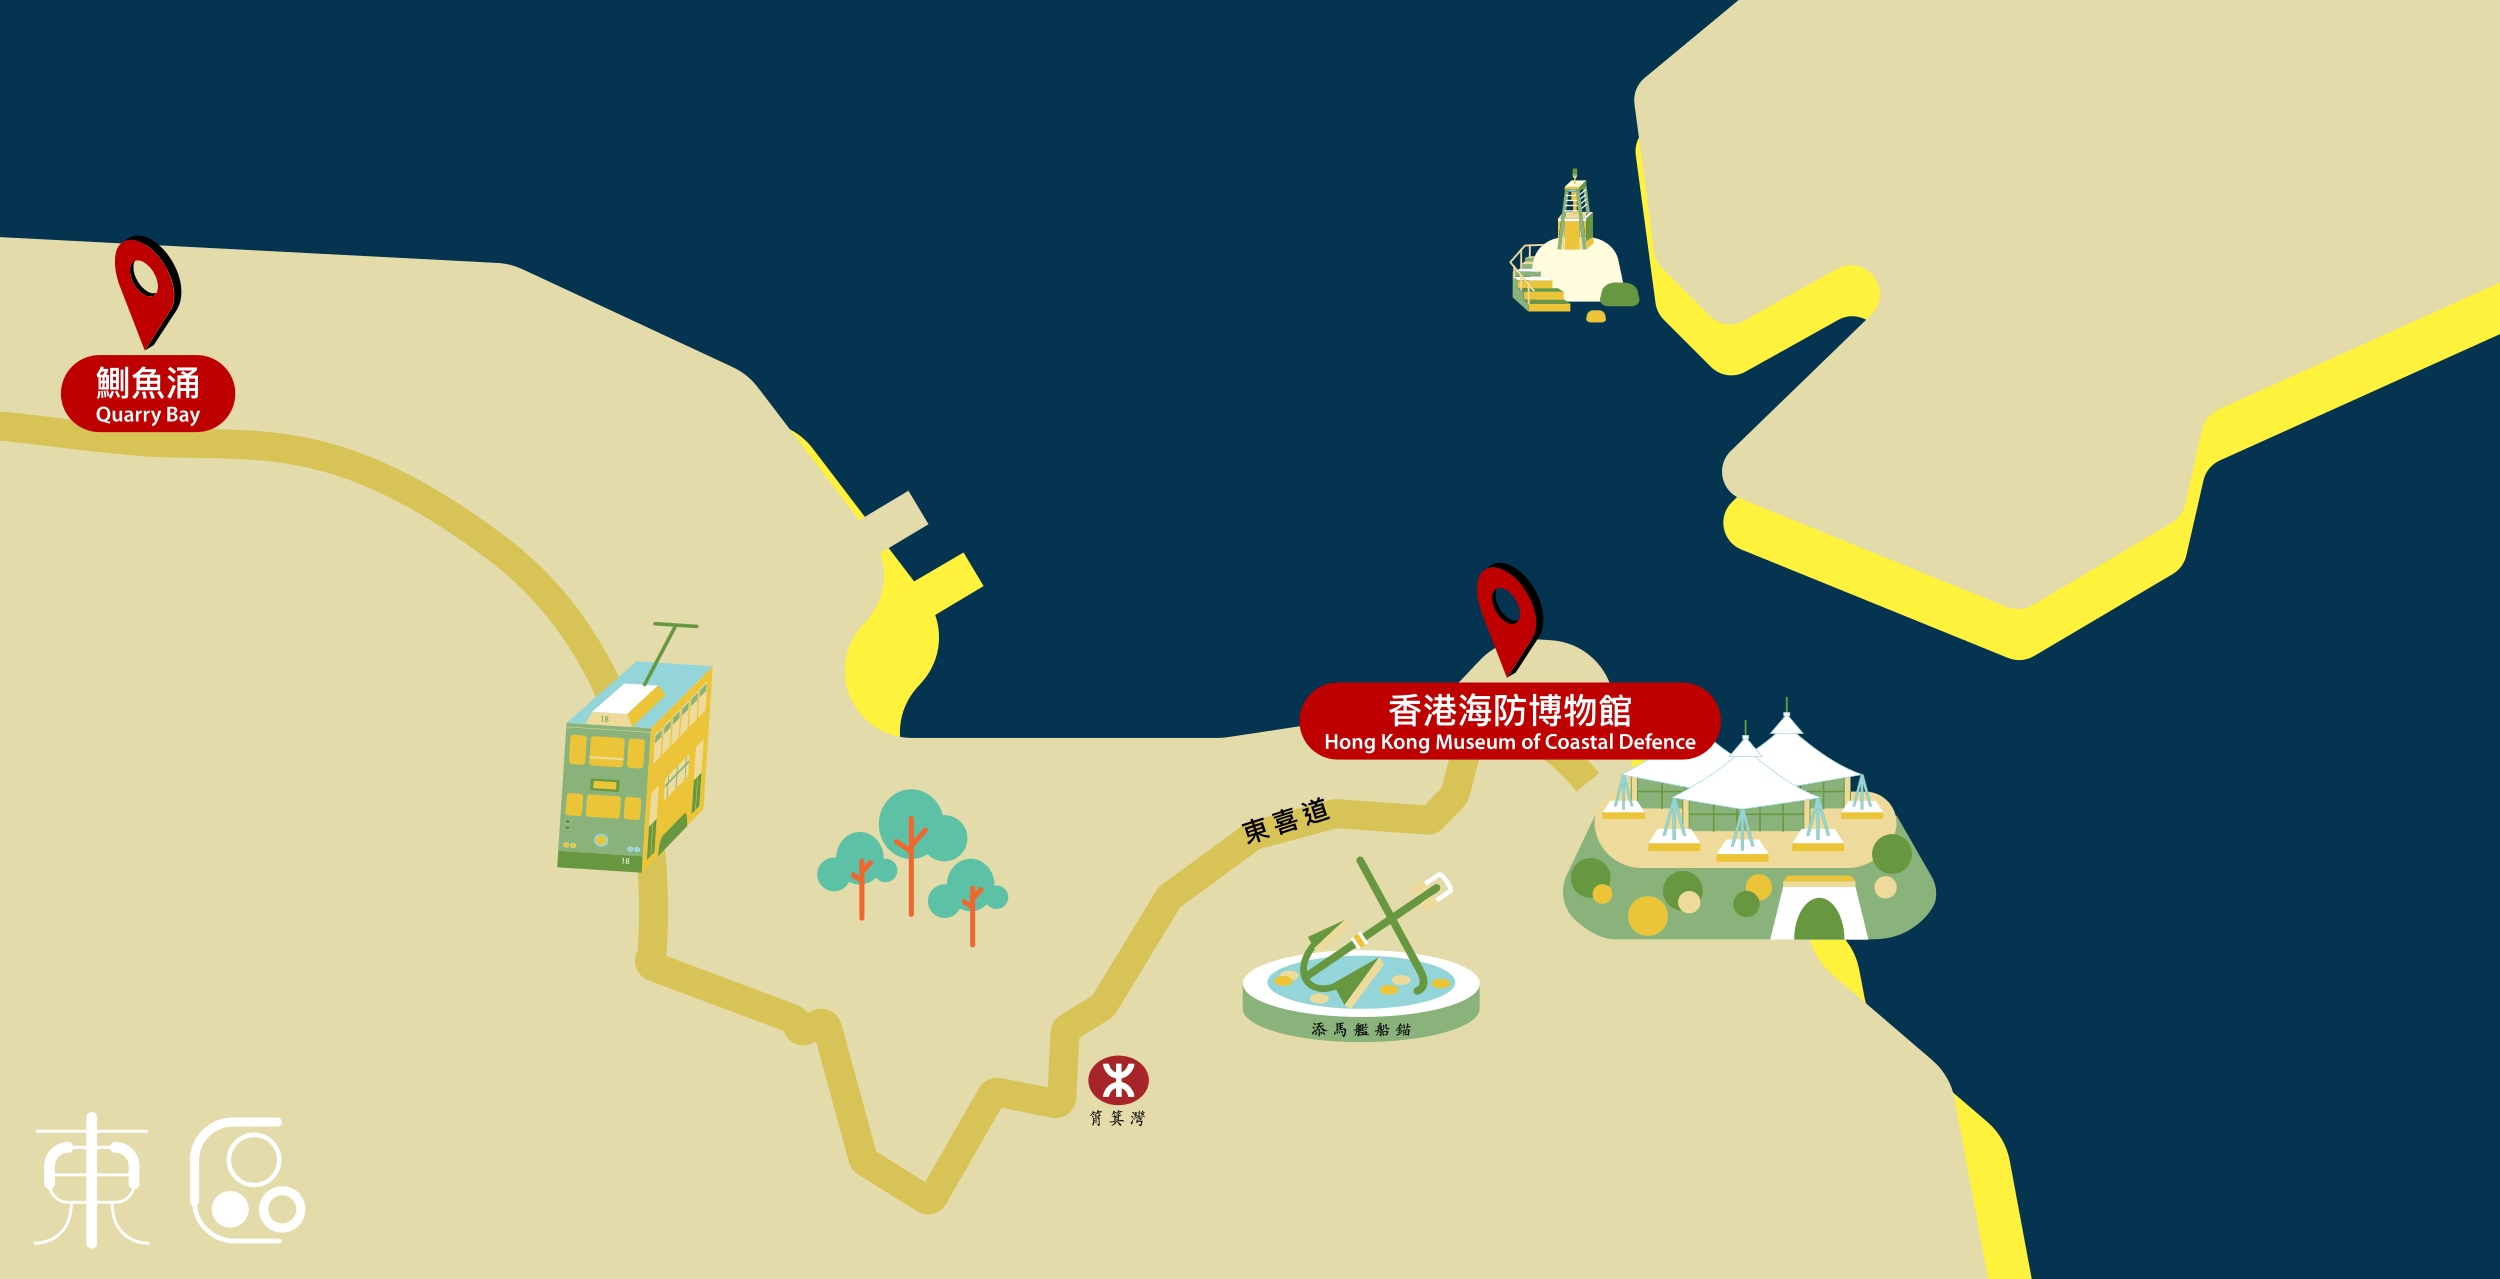 <?xml version="1.0" encoding="utf-8"?>
<!-- Generator: Adobe Illustrator 26.0.1, SVG Export Plug-In . SVG Version: 6.00 Build 0)  -->
<svg version="1.1" id="Layer_1" xmlns="http://www.w3.org/2000/svg" xmlns:xlink="http://www.w3.org/1999/xlink" x="0px" y="0px"
	 width="1720px" height="880px" viewBox="0 0 1720 880" style="enable-background:new 0 0 1720 880;" xml:space="preserve">
<rect style="fill:#053450;" width="1720" height="880"/>
<g>
	<defs>
		<rect id="SVGID_1_" width="1720" height="880"/>
	</defs>
	<clipPath id="SVGID_00000088846230898700929850000001068094073795071903_">
		<use xlink:href="#SVGID_1_"  style="overflow:visible;"/>
	</clipPath>
	<path style="clip-path:url(#SVGID_00000088846230898700929850000001068094073795071903_);fill:#FFF23D;" d="M1409.7,943.6l-27-145
		c-1.9-10.4-7.4-19.8-15.4-26.7l-69.2-59.3c-8-6.8-13.4-16.1-15.3-26.4l-3.7-19.3c-2.8-14.4-12.2-26.7-25.5-33l-67.1-32.2
		c-12.2-5.8-21.2-16.7-24.7-29.7l-14.9-54.9c-5.2-19.1-21.9-32.8-41.6-34.1l-12.4-0.8c-13.7-0.9-27.1,4.3-36.6,14.3l-18.8,19.8
		c-7.1,7.4-16.4,12.3-26.6,13.9l-128.5,19.5c-2.3,0.3-4.6,0.5-6.9,0.5H665.5c-16.2,0-31.2-8.4-39.6-22.2l0,0
		c-10.6-17.4-8.6-39.6,4.9-54.8l3.6-4c11.4-12.9,14.5-30.6,9-46.1l33.3-19.9l-13.8-23.1L628.9,400l-69.7-91.4
		c-4.6-6-10.5-10.8-17.3-13.9l-144.7-67.4c-5.4-2.5-11.2-4-17.2-4.3l-417.9-21.7c-14.3-0.7-27.5,5.1-36.5,14.9v836.5h1449.7
		C1398.5,991.3,1414.3,968.3,1409.7,943.6z"/>
	<path style="clip-path:url(#SVGID_00000088846230898700929850000001068094073795071903_);fill:#FFF23D;" d="M1385.1-109.9l-11,1.8
		c-3.5,0.6-6.8,2.1-9.5,4.3L1132.4,88.7c-5.3,4.4-7.9,11.2-7,18l13.6,101.8c0.6,4.3,2.6,8.4,5.7,11.5l32.4,32.4
		c6.3,6.3,16,7.7,23.8,3.3l63.8-35.6c12.5-7,28.1,1.2,29.5,15.4c0.6,6.1-1.6,12.1-6,16.3l-96.5,93.5c-10.3,10-7,27.4,6.4,32.8
		l183.5,74.6c5.8,2.3,12.3,1.9,17.7-1.3l95.6-56.5c4.7-2.8,8.1-7.4,9.3-12.7l11.8-51.7c1.4-6.1,5.6-11.2,11.2-13.7l306.3-138.1
		v-288.5H1385.1z"/>
	<path style="clip-path:url(#SVGID_00000088846230898700929850000001068094073795071903_);fill:#E3DBAA;" d="M1328.8-109.9
		L1131.5,53.6c-5.3,4.4-7.9,11.2-7,18l13.6,101.8c0.6,4.3,2.6,8.4,5.7,11.5l32.4,32.4c6.3,6.3,16,7.7,23.8,3.3l63.8-35.6
		c12.5-7,28.1,1.2,29.5,15.4v0c0.6,6.1-1.6,12.1-6,16.3l-96.5,93.5c-10.3,10-7,27.4,6.4,32.8l183.5,74.6c5.8,2.3,12.3,1.9,17.7-1.3
		l95.6-56.5c4.7-2.8,8.1-7.4,9.3-12.7l11.8-51.7c1.4-6.1,5.6-11.2,11.2-13.7l307.1-138.4v-253.1H1328.8z"/>
	<path style="clip-path:url(#SVGID_00000088846230898700929850000001068094073795071903_);fill:#E3DBAA;" d="M1371.8,901.1l-27-145
		c-1.9-10.4-7.4-19.8-15.4-26.7l-69.2-59.3c-8-6.8-13.4-16.1-15.3-26.4l-3.7-19.3c-2.8-14.4-12.2-26.7-25.5-33l-67.1-32.2
		c-12.2-5.8-21.2-16.7-24.7-29.7l-14.9-54.9c-5.2-19.1-21.9-32.8-41.6-34.1l-12.4-0.8c-13.7-0.9-27.1,4.3-36.6,14.3l-18.8,19.8
		c-7.1,7.4-16.4,12.3-26.6,13.9l-128.5,19.5c-2.3,0.3-4.6,0.5-6.9,0.5H627.6c-16.2,0-31.2-8.4-39.6-22.2l0,0
		c-10.6-17.4-8.6-39.6,4.9-54.8l3.6-4c11.4-12.9,14.5-30.6,9-46.1l33.3-19.9l-13.8-23.1l-33.9,20.3l-69.7-91.4
		c-4.6-6-10.5-10.8-17.3-13.9l-144.7-67.4c-5.4-2.5-11.2-4-17.2-4.3l-417.9-21.7c-14.3-0.7-27.5,5.1-36.5,14.9v836.5h1449.7
		C1360.6,948.8,1376.4,925.7,1371.8,901.1z"/>
</g>
<path style="fill:none;stroke:#D8C356;stroke-width:20;stroke-linejoin:round;stroke-miterlimit:10;" d="M0,293.3
	c10.9,0,75.8,10.1,111.5,11.3c70.6,2.2,124.1-6.9,229.5,71.9c124.4,92.9,108.7,267.9,107.3,281.4c-0.1,0.1-1.8,1.6-1.4,4
	c0.3,1.4,1.2,2.7,2.7,3.2l96,35.9c1.7,0.6,2.8,2.2,2.8,4c0,3.2,3.4,5.2,6.2,3.8l8.6-4.4c2.4-1.2,5.3,0.1,6,2.7l24.6,90
	c0.3,1,0.9,1.9,1.9,2.5l40.6,25.3c2,1.3,4.7,0.6,5.9-1.5l40.1-69.8c0.9-1.6,2.7-2.4,4.5-2.1l38.6,7.7c2.5,0.5,5-1.4,5.1-4l2.3-44.8
	c0.1-1.4,0.8-2.7,2-3.4l23.1-14.1c0.6-0.4,1.1-0.8,1.4-1.4l44.7-73.5c0.3-0.5,0.7-0.9,1.1-1.2l56.6-41.4c0.4-0.3,0.9-0.5,1.4-0.7
	l55.1-14.8c0.5-0.1,0.9-0.2,1.4-0.1l62.6,4.4c1.3,0.1,2.5-0.4,3.4-1.3l14.6-15.3c0.5-0.5,0.9-1.2,1-1.9l11.2-42.7
	c0.4-1.5,1.5-2.6,2.9-3c9.2-2.6,39.8-7,77.1,38.2"/>
<g>
	<rect x="1046.6" y="181.6" style="fill:#89B37B;" width="8.4" height="3"/>
	<rect x="1049.2" y="177.4" style="fill:#89B37B;" width="7.1" height="2.5"/>
	<polygon style="fill:#EEDB9B;" points="1049.2,177.4 1052.5,176.3 1057.7,176.3 1056.3,177.4 	"/>
	<polygon style="fill:#EEDB9B;" points="1046.6,181.7 1049.2,179.8 1055.6,179.8 1055.1,181.7 	"/>
	<path style="fill:#FFFBDD;" d="M1105.8,207.5h-42.9c-7.1,0-12.4-5.7-11.2-11.9l3.4-16.4c1.9-9.3,11-16,21.6-16h15.2
		c10.6,0,19.7,6.7,21.6,16l3.4,16.4C1118.2,201.8,1112.9,207.5,1105.8,207.5z"/>
	<path style="fill:#679840;" d="M1122.3,210.7h-15.8c-3.6,0-6.2-2.5-5.6-5.2l1.2-5.2c0.8-3.4,4.6-5.9,9.1-5.9h6.4
		c4.5,0,8.3,2.5,9.1,5.9l1.2,5.2C1128.5,208.2,1125.9,210.7,1122.3,210.7z"/>
	<path style="fill:#ECC438;stroke:#89B37B;stroke-width:0.264;stroke-miterlimit:10;" d="M1102.1,221.7h-7.9
		c-1.8,0-3.1-1.3-2.8-2.6l0.6-2.6c0.4-1.7,2.3-3,4.5-3h3.2c2.2,0,4.1,1.2,4.5,3l0.6,2.6C1105.2,220.4,1103.8,221.7,1102.1,221.7z"/>
	<path style="fill:#FFFFFF;stroke:#121617;stroke-width:0.195;stroke-miterlimit:10;" d="M1065.3,154.6"/>
	<rect x="1044.1" y="193" style="fill:#ECC438;" width="24" height="5.4"/>
	<rect x="1048.2" y="200.9" style="fill:#ECC438;" width="27.7" height="5.4"/>
	<g>
		<polygon style="fill:#679840;" points="1048.2,200.8 1044.5,198.3 1072,198.3 1075.7,200.8 		"/>
		<path style="fill:#89B37B;" d="M1072,198.3l3.5,2.4h-27.3l-3.5-2.4H1072 M1072,198.2h-27.7l3.9,2.7h27.7L1072,198.2L1072,198.2z"
			/>
	</g>
	<g>
		<polygon style="fill:#FFFFFF;" points="1044.1,192.9 1040.8,190.4 1064.7,190.4 1067.9,192.9 		"/>
		<path style="fill:#89B37B;" d="M1064.6,190.4l3.1,2.4h-23.6l-3.1-2.4H1064.6 M1064.7,190.3h-24l3.4,2.7h24L1064.7,190.3
			L1064.7,190.3z"/>
	</g>
	<rect x="1051.5" y="208.9" style="fill:#ECC438;" width="28.9" height="5.4"/>
	<g>
		<polygon style="fill:#679840;" points="1051.9,208.8 1048.1,206.2 1076.4,206.2 1080.2,208.8 		"/>
		<path style="fill:#89B37B;" d="M1076.3,206.3l3.6,2.4h-28l-3.6-2.4H1076.3 M1076.4,206.2h-28.5l4,2.7h28.5L1076.4,206.2
			L1076.4,206.2z"/>
	</g>
	<polygon style="fill:#89B37B;" points="1040.7,190.3 1040.7,204.6 1051.5,214.3 1051.5,208.9 1048.2,206.3 1048.2,200.9 
		1044.3,198.2 1044.3,193 	"/>
	<g>
		<g>
			<polygon style="fill:#EEDB9B;" points="1091.2,145.7 1077.5,145.7 1076.5,150.4 1089.1,150.4 1091.5,148.1 			"/>
		</g>
		<g>
			<polygon style="fill:#FFFBDD;" points="1076.5,128.6 1081.2,124.1 1091.5,124.1 1086.8,128.6 			"/>
		</g>
		<g>
			<g>
				<rect x="1076.5" y="128.6" style="fill:#ECC438;" width="10.3" height="1.6"/>
			</g>
		</g>
		<g>
			<g>
				<rect x="1076.5" y="130.2" style="fill:#89B37B;" width="2.7" height="1.6"/>
			</g>
		</g>
		<g>
			<polygon style="fill:#89B37B;" points="1074.1,171.6 1071.5,171.6 1076.6,131.8 1079.3,131.8 			"/>
		</g>
		<g>
			<g>
				<g>
					<rect x="1082" y="115.9" style="fill:#679840;" width="3.1" height="5.3"/>
				</g>
			</g>
			<g>
				<g>
					<rect x="1082" y="119.6" style="fill:#89B37B;" width="3.1" height="1.6"/>
				</g>
			</g>
			<g>
				<g>
					<polygon style="fill:#EEDB9B;" points="1084.2,122.9 1082.9,122.9 1082,121.2 1085.1,121.2 					"/>
				</g>
			</g>
			<g>
				<g>
					<rect x="1082.9" y="122.9" style="fill:#ECC438;" width="1.1" height="3.5"/>
				</g>
			</g>
		</g>
		<g>
			<g>
				<rect x="1076.5" y="150.4" style="fill:#ECC438;" width="10.3" height="21.3"/>
			</g>
		</g>
		<g>
			<g>
				<rect x="1076.5" y="150.4" style="fill:#FFFFFF;" width="10.3" height="1.7"/>
			</g>
		</g>
		<g>
			<polygon style="fill:#EEDB9B;" points="1074.1,171.6 1076.5,171.6 1076.5,152.1 			"/>
		</g>
		<g>
			<polygon style="fill:#EEDB9B;" points="1086.8,171.6 1089.1,171.6 1086.8,152.1 			"/>
		</g>
		<g>
			<polygon style="fill:#ECC438;" points="1074.1,150.4 1071.9,150.4 1071.9,168 			"/>
		</g>
		<g>
			<g>
				<polygon style="fill:#ECC438;" points="1089.1,150.4 1091.3,150.4 1091.3,167.2 				"/>
			</g>
		</g>
		<g>
			<g>
				<rect x="1081.1" y="131.8" style="fill:#ECC438;" width="5" height="6.3"/>
			</g>
		</g>
		<g>
			<g>
				<rect x="1079.2" y="130.2" style="fill:#93D5D8;" width="5" height="1.6"/>
			</g>
		</g>
		<g>
			<g>
				<rect x="1082.3" y="138.1" style="fill:#ECC438;" width="2.5" height="9.1"/>
			</g>
		</g>
		<g>
			<polygon style="fill:#ECC438;" points="1091.7,171.6 1096.5,167.1 1096,162.7 1091.2,166.3 			"/>
		</g>
		<g>
			<polygon style="fill:#679840;" points="1091.3,150.4 1096,145.9 1096,162.7 1091.2,166.3 			"/>
		</g>
		<g>
			<polygon style="fill:#FFFFFF;" points="1089.1,150.4 1093.8,145.9 1096,145.9 1091.3,150.4 			"/>
		</g>
		<g>
			<polygon style="fill:#679840;" points="1086.8,128.6 1091.5,124.1 1091.5,127.7 1086.8,131.8 			"/>
		</g>
		<g>
			<polygon style="fill:#89B37B;" points="1093.8,145.9 1091.5,148.1 1089.2,129.7 1091.5,127.7 			"/>
		</g>
		<g>
			<polygon style="fill:#EEDB9B;" points="1071.9,150.4 1074.7,146.9 1074.1,150.4 			"/>
		</g>
		
			<polyline style="fill:none;stroke:#FFFFFF;stroke-width:0.858;stroke-linecap:round;stroke-linejoin:round;stroke-miterlimit:10;" points="
			1077.8,134.5 1086,134.5 1090.7,130.7 		"/>
		
			<polyline style="fill:none;stroke:#FFFFFF;stroke-width:0.858;stroke-linecap:round;stroke-linejoin:round;stroke-miterlimit:10;" points="
			1077.8,137.9 1086,137.9 1090.7,134.2 		"/>
		
			<polyline style="fill:none;stroke:#FFFFFF;stroke-width:0.858;stroke-linecap:round;stroke-linejoin:round;stroke-miterlimit:10;" points="
			1077.2,141.4 1086,141.4 1091.2,137.1 		"/>
		
			<polyline style="fill:none;stroke:#FFFFFF;stroke-width:0.858;stroke-linecap:round;stroke-linejoin:round;stroke-miterlimit:10;" points="
			1076.6,145.1 1086,145.1 1091.5,140.6 		"/>
		<g>
			<g>
				<polygon style="fill:#89B37B;" points="1089.1,171.6 1091.7,171.6 1086.8,131.7 1084.1,131.7 				"/>
			</g>
		</g>
	</g>
	<g>
		<g>
			<rect x="1040.7" y="186.9" style="fill:#89B37B;" width="19.4" height="3.4"/>
		</g>
	</g>
	<g>
		<polygon style="fill:#FFFFFF;" points="1041,186.9 1046.1,184.7 1055.1,184.7 1059.8,186.9 		"/>
		<path style="fill:#89B37B;" d="M1055.1,184.7l4.4,2.1h-18.2l4.8-2.1H1055.1 M1055.1,184.6h-9l-5.4,2.4h19.4L1055.1,184.6
			L1055.1,184.6z"/>
	</g>
	
		<polyline style="fill:none;stroke:#EEDB9B;stroke-width:1.286;stroke-linecap:round;stroke-linejoin:round;stroke-miterlimit:10;" points="
		1055.3,200 1039.1,180.4 1049.2,168.9 1061.6,168.5 	"/>
	
		<line style="fill:none;stroke:#EEDB9B;stroke-width:1.286;stroke-linecap:round;stroke-linejoin:round;stroke-miterlimit:10;" x1="1051.7" y1="195.6" x2="1051.7" y2="208.9"/>
	
		<line style="fill:none;stroke:#EEDB9B;stroke-width:1.286;stroke-linecap:round;stroke-linejoin:round;stroke-miterlimit:10;" x1="1046.6" y1="189.5" x2="1046.6" y2="199.2"/>
	
		<line style="fill:none;stroke:#EEDB9B;stroke-width:1.286;stroke-linecap:round;stroke-linejoin:round;stroke-miterlimit:10;" x1="1041.8" y1="191.2" x2="1041.8" y2="183.4"/>
	
		<line style="fill:none;stroke:#EEDB9B;stroke-width:1.286;stroke-linecap:round;stroke-linejoin:round;stroke-miterlimit:10;" x1="1046.6" y1="184.6" x2="1046.6" y2="171.8"/>
	
		<line style="fill:none;stroke:#EEDB9B;stroke-width:1.286;stroke-linecap:round;stroke-linejoin:round;stroke-miterlimit:10;" x1="1052.5" y1="176.3" x2="1052.5" y2="168.8"/>
	<polygon style="fill:#FFFFFF;" points="1071.9,150.4 1071.9,152.1 1073.9,152.1 1074.1,150.4 	"/>
	<polygon style="fill:#FFFFFF;" points="1089.3,152.1 1091.3,152.1 1091.3,150.4 1089.1,150.4 	"/>
	<g>
		<g>
			<rect x="1084.1" y="130.2" style="fill:#89B37B;" width="2.7" height="1.6"/>
		</g>
	</g>
</g>
<g>
	<polygon style="fill:#93D5D8;" points="389.8,497.3 438,454.9 490.4,458.4 447.9,501 	"/>
	
		<rect x="386.8" y="499.1" transform="matrix(0.998 6.511556e-02 -6.511556e-02 0.998 36.254 -25.934)" style="fill:#89B37B;" width="58.3" height="88.3"/>
	
		<rect x="383.6" y="587.2" transform="matrix(0.998 6.511556e-02 -6.511556e-02 0.998 39.483 -25.617)" style="fill:#679840;" width="58.3" height="11.3"/>
	<g>
		<path style="fill:#ECC438;" d="M400.4,526.2l-7-0.5c-1.2-0.1-2.1-1.1-2-2.3l1-15.9c0.1-1.2,1.1-2.1,2.3-2l7,0.5
			c1.2,0.1,2.1,1.1,2,2.3l-1,15.9C402.7,525.3,401.6,526.2,400.4,526.2z"/>
		<path style="fill:#ECC438;" d="M440.4,528.8l-7-0.5c-1.2-0.1-2.1-1.1-2-2.3l1-15.9c0.1-1.2,1.1-2.1,2.3-2l7,0.5
			c1.2,0.1,2.1,1.1,2,2.3l-1,15.9C442.6,527.9,441.6,528.8,440.4,528.8z"/>
		<path style="fill:#ECC438;" d="M426.5,527.9l-19.1-1.2c-1.2-0.1-2.1-1.1-2-2.3l1-15.9c0.1-1.2,1.1-2.1,2.3-2l19.1,1.2
			c1.2,0.1,2.1,1.1,2,2.3l-1,15.9C428.7,527,427.7,527.9,426.5,527.9z"/>
	</g>
	<g>
		<path style="fill:#ECC438;" d="M398.4,561.5l-7.5-0.5c-1-0.1-1.8-1-1.8-2l0.8-11.6c0.1-1,1-1.8,2-1.8l7.5,0.5c1,0.1,1.8,1,1.8,2
			l-0.8,11.6C400.3,560.8,399.4,561.6,398.4,561.5z"/>
		<path style="fill:#ECC438;" d="M438.4,564.2l-7.5-0.5c-1-0.1-1.8-1-1.8-2l0.8-11.6c0.1-1,1-1.8,2-1.8l7.5,0.5c1,0.1,1.8,1,1.8,2
			l-0.8,11.6C440.3,563.4,439.4,564.2,438.4,564.2z"/>
		<path style="fill:#ECC438;" d="M424.4,563.2l-19.6-1.3c-1-0.1-1.8-1-1.8-2l0.8-11.6c0.1-1,1-1.8,2-1.8l19.6,1.3c1,0.1,1.8,1,1.8,2
			l-0.8,11.6C426.4,562.5,425.5,563.3,424.4,563.2z"/>
	</g>
	<g>
		
			<rect x="406.3" y="536.1" transform="matrix(0.998 6.511556e-02 -6.511556e-02 0.998 36.054 -25.947)" style="fill:#679840;" width="19.7" height="8.1"/>
		
			<rect x="408.2" y="537.6" transform="matrix(0.998 6.511556e-02 -6.511556e-02 0.998 36.054 -25.947)" style="fill:#ECC438;" width="15.8" height="5.1"/>
	</g>
	<line style="fill:none;stroke:#EEDB9B;stroke-width:0.353;stroke-miterlimit:10;" x1="389.6" y1="500.1" x2="447.8" y2="503.9"/>
	
		<ellipse transform="matrix(6.511556e-02 -0.998 0.998 6.511556e-02 -190.238 953.221)" style="fill:#93D5D8;" cx="413.6" cy="578.1" rx="4.5" ry="5"/>
	
		<ellipse transform="matrix(6.511556e-02 -0.998 0.998 6.511556e-02 -190.238 953.221)" style="fill:#ECC438;" cx="413.6" cy="578.1" rx="3.2" ry="3.6"/>
	
		<ellipse transform="matrix(6.511556e-02 -0.998 0.998 6.511556e-02 -177.736 978.806)" style="fill:#93D5D8;stroke:#FFFFFF;stroke-width:0.177;stroke-miterlimit:10;" cx="433.5" cy="584.3" rx="1.6" ry="1.9"/>
	
		<ellipse transform="matrix(6.511556e-02 -0.998 0.998 6.511556e-02 -173.674 983.75)" style="fill:#93D5D8;stroke:#FFFFFF;stroke-width:0.177;stroke-miterlimit:10;" cx="438.2" cy="584.6" rx="1.6" ry="1.9"/>
	
		<ellipse transform="matrix(6.511556e-02 -0.998 0.998 6.511556e-02 -216.003 932.218)" style="fill:#ECC438;stroke:#FFFFFF;stroke-width:0.177;stroke-miterlimit:10;" cx="389.5" cy="581.4" rx="1.6" ry="1.9"/>
	
		<ellipse transform="matrix(6.511556e-02 -0.998 0.998 6.511556e-02 -211.942 937.162)" style="fill:#ECC438;stroke:#FFFFFF;stroke-width:0.177;stroke-miterlimit:10;" cx="394.2" cy="581.7" rx="1.6" ry="1.9"/>
	
		<ellipse transform="matrix(6.511556e-02 -0.998 0.998 6.511556e-02 -199.004 918.255)" style="fill:#679840;stroke:#FFFFFF;stroke-width:0.177;stroke-miterlimit:10;" cx="390.6" cy="565.3" rx="1.6" ry="1.9"/>
	
		<ellipse transform="matrix(6.511556e-02 -0.998 0.998 6.511556e-02 -203.387 921.855)" style="fill:#679840;stroke:#FFFFFF;stroke-width:0.177;stroke-miterlimit:10;" cx="390.3" cy="569.5" rx="1.6" ry="1.9"/>
	<g>
		<path style="fill:#FFFFFF;" d="M428.7,590.9L428.7,590.9l-0.7,0.3l-0.1-0.4l0.9-0.4l0.4,0l-0.3,3.9l-0.5,0L428.7,590.9z"/>
		<path style="fill:#FFFFFF;" d="M430.4,593.4c0-0.5,0.3-0.8,0.8-1l0,0c-0.4-0.2-0.6-0.6-0.6-0.9c0-0.6,0.6-1,1.3-1
			c0.8,0,1.1,0.5,1.1,1c0,0.3-0.2,0.7-0.7,0.9l0,0c0.5,0.2,0.7,0.6,0.7,1.1c0,0.7-0.7,1.1-1.4,1C430.8,594.5,430.4,594,430.4,593.4z
			 M432.5,593.5c0-0.5-0.3-0.7-0.8-0.9c-0.5,0.1-0.7,0.4-0.8,0.8c0,0.4,0.2,0.8,0.7,0.8C432.2,594.2,432.5,593.9,432.5,593.5z
			 M431.2,591.5c0,0.4,0.3,0.6,0.7,0.8c0.3-0.1,0.6-0.3,0.6-0.7c0-0.3-0.1-0.6-0.6-0.7C431.5,590.9,431.2,591.1,431.2,591.5z"/>
	</g>
	<polygon style="fill:#EEDB9B;" points="435,500.2 402.7,498.1 407.3,489.7 431.6,491.3 	"/>
	<g>
		<path style="fill:#679840;" d="M414.3,493.2L414.3,493.2l-0.7,0.3l-0.1-0.4l0.9-0.4l0.4,0l-0.3,3.9l-0.5,0L414.3,493.2z"/>
		<path style="fill:#679840;" d="M416,495.7c0-0.5,0.3-0.8,0.8-1l0,0c-0.4-0.2-0.6-0.6-0.6-0.9c0-0.6,0.6-1,1.3-1
			c0.8,0,1.1,0.5,1.1,1c0,0.3-0.2,0.7-0.7,0.9l0,0c0.5,0.2,0.7,0.6,0.7,1.1c0,0.7-0.7,1.1-1.4,1C416.4,496.8,416,496.3,416,495.7z
			 M418.1,495.8c0-0.5-0.3-0.7-0.8-0.9c-0.5,0.1-0.7,0.4-0.8,0.8c0,0.4,0.2,0.8,0.7,0.8C417.7,496.5,418.1,496.2,418.1,495.8z
			 M416.8,493.8c0,0.4,0.3,0.6,0.7,0.8c0.3-0.1,0.6-0.3,0.6-0.7c0-0.3-0.1-0.6-0.6-0.7C417.1,493.2,416.8,493.4,416.8,493.8z"/>
	</g>
	<g>
		<polygon style="fill:#ECC438;" points="484,556.6 441.5,600.4 447.9,501 490.4,458.4 		"/>
		<g>
			<g>
				<path style="fill:#EEDB9B;" d="M454.1,520.9l-4.3,4.5c-0.3,0.3-0.4,0.1-0.4-0.4l1.2-18.5c0-0.5,0.3-1.1,0.5-1.3l4.3-4.5
					c0.3-0.3,0.4-0.1,0.4,0.4l-1.2,18.5C454.6,520,454.4,520.6,454.1,520.9z"/>
				<path style="fill:#89B37B;" d="M454.9,507.1l-4.1,4.2c-0.1,0.1-0.2,0-0.2-0.2l0.3-4.2c0-0.2,0.1-0.5,0.2-0.6l4.1-4.2
					c0.1-0.1,0.2,0,0.2,0.2l-0.3,4.2C455.2,506.7,455,507,454.9,507.1z"/>
			</g>
			<g>
				<path style="fill:#EEDB9B;" d="M460.3,514.5L456,519c-0.3,0.3-0.4,0.1-0.4-0.4l1.2-18.5c0-0.5,0.3-1.1,0.5-1.3l4.3-4.5
					c0.3-0.3,0.4-0.1,0.4,0.4l-1.2,18.5C460.8,513.6,460.6,514.2,460.3,514.5z"/>
				<path style="fill:#89B37B;" d="M461.1,500.8L457,505c-0.1,0.1-0.2,0-0.2-0.2l0.3-4.2c0-0.2,0.1-0.5,0.2-0.6l4.1-4.2
					c0.1-0.1,0.2,0,0.2,0.2l-0.3,4.2C461.3,500.4,461.2,500.7,461.1,500.8z"/>
			</g>
			<g>
				<path style="fill:#EEDB9B;" d="M466.5,508.2l-4.3,4.5c-0.3,0.3-0.4,0.1-0.4-0.4l1.2-18.5c0-0.5,0.3-1.1,0.5-1.3l4.3-4.5
					c0.3-0.3,0.4-0.1,0.4,0.4l-1.2,18.5C467,507.3,466.7,507.9,466.5,508.2z"/>
				<path style="fill:#89B37B;" d="M467.2,494.4l-4.1,4.2c-0.1,0.1-0.2,0-0.2-0.2l0.3-4.2c0-0.2,0.1-0.5,0.2-0.6l4.1-4.2
					c0.1-0.1,0.2,0,0.2,0.2l-0.3,4.2C467.5,494,467.4,494.3,467.2,494.4z"/>
			</g>
			<g>
				<path style="fill:#EEDB9B;" d="M472.6,501.8l-4.3,4.5c-0.3,0.3-0.4,0.1-0.4-0.4l1.2-18.5c0-0.5,0.3-1.1,0.5-1.3l4.3-4.5
					c0.3-0.3,0.4-0.1,0.4,0.4l-1.2,18.5C473.1,500.9,472.9,501.5,472.6,501.8z"/>
				<path style="fill:#89B37B;" d="M473.4,488.1l-4.1,4.2c-0.1,0.1-0.2,0-0.2-0.2l0.3-4.2c0-0.2,0.1-0.5,0.2-0.6l4.1-4.2
					c0.1-0.1,0.2,0,0.2,0.2l-0.3,4.2C473.6,487.7,473.5,488,473.4,488.1z"/>
			</g>
			<g>
				<path style="fill:#EEDB9B;" d="M478.8,495.5l-4.3,4.5c-0.3,0.3-0.4,0.1-0.4-0.4l1.2-18.5c0-0.5,0.3-1.1,0.5-1.3l4.3-4.5
					c0.3-0.3,0.4-0.1,0.4,0.4l-1.2,18.5C479.3,494.6,479,495.2,478.8,495.5z"/>
				<path style="fill:#89B37B;" d="M479.6,481.7l-4.1,4.2c-0.1,0.1-0.2,0-0.2-0.2l0.3-4.2c0-0.2,0.1-0.5,0.2-0.6l4.1-4.2
					c0.1-0.1,0.2,0,0.2,0.2l-0.3,4.2C479.8,481.3,479.7,481.6,479.6,481.7z"/>
			</g>
			<g>
				<path style="fill:#EEDB9B;" d="M484.9,489.1l-4.3,4.5c-0.3,0.3-0.4,0.1-0.4-0.4l1.2-18.5c0-0.5,0.3-1.1,0.5-1.3l4.3-4.5
					c0.3-0.3,0.4-0.1,0.4,0.4l-1.2,18.5C485.4,488.2,485.2,488.8,484.9,489.1z"/>
				<path style="fill:#89B37B;" d="M485.7,475.4l-4.1,4.2c-0.1,0.1-0.2,0-0.2-0.2l0.3-4.2c0-0.2,0.1-0.5,0.2-0.6l4.1-4.2
					c0.1-0.1,0.2,0,0.2,0.2l-0.3,4.2C485.9,475,485.8,475.3,485.7,475.4z"/>
			</g>
		</g>
		<path style="fill:#EEDB9B;" d="M472.3,535.1L457.8,550c-0.7,0.7-1.1,0.3-1.1-0.9l0.7-11.1c0.1-1.2,0.7-2.7,1.3-3.4l14.5-14.9
			c0.7-0.7,1.1-0.3,1.1,0.9l-0.7,11.1C473.5,532.9,472.9,534.5,472.3,535.1z"/>
		<path style="fill:#679840;" d="M472.8,568.4l-20.2,20.8l0.9-6.8c0.5-3.4,1.6-6.6,2.7-7.7l14.4-14.8c1.1-1.2,2,0,2,2.8L472.8,568.4
			z"/>
		<g>
			<polygon style="fill:#89B37B;" points="459.3,548.5 458.7,549.2 459.7,533.8 460.3,533.1 			"/>
			<polygon style="fill:#89B37B;" points="465.4,542.2 464.7,542.9 465.7,527.5 466.4,526.9 			"/>
			<polygon style="fill:#89B37B;" points="471.5,535.9 470.9,536.6 471.9,521.2 472.5,520.6 			"/>
			<polygon style="fill:#89B37B;" points="457.3,542 457.4,540.2 474.2,522.8 474.1,524.6 			"/>
		</g>
		<g>
			<polygon style="fill:#EEDB9B;" points="450.3,586.3 445,591.7 448,545.8 453.3,540.4 			"/>
			<polygon style="fill:#679840;" points="450.3,586.3 445,591.7 446.5,568.8 451.8,563.3 			"/>
			<line style="fill:none;stroke:#ECC438;stroke-width:0.353;stroke-miterlimit:10;" x1="449.2" y1="566.1" x2="447.7" y2="589"/>
		</g>
		<g>
			<polygon style="fill:#EEDB9B;" points="481.1,554.6 475.8,560 478.8,514 484.1,508.6 			"/>
			<polygon style="fill:#679840;" points="481.1,554.6 475.8,560 477.3,537 482.6,531.6 			"/>
			<line style="fill:none;stroke:#ECC438;stroke-width:0.353;stroke-miterlimit:10;" x1="480" y1="534.3" x2="478.5" y2="557.3"/>
		</g>
	</g>
	<line style="fill:none;stroke:#EEDB9B;stroke-width:1.414;stroke-miterlimit:10;" x1="405.6" y1="520.9" x2="429" y2="522.4"/>
	<polygon style="fill:#FFFFFF;" points="407.3,489.7 429.7,470.2 452.7,471.7 431.6,491.3 	"/>
	<polygon style="fill:#ECC438;" points="435,500.2 458.1,478 452.7,471.6 431.6,491.3 	"/>
	
		<line style="fill:none;stroke:#679840;stroke-width:2.474;stroke-linecap:round;stroke-linejoin:round;stroke-miterlimit:10;" x1="443.5" y1="471" x2="464.6" y2="431"/>
	
		<line style="fill:none;stroke:#679840;stroke-width:2.474;stroke-linecap:round;stroke-linejoin:round;stroke-miterlimit:10;" x1="450.6" y1="429.1" x2="479.4" y2="431"/>
</g>
<g>
	<path style="fill:#89B37B;" d="M990.2,676.7c-14.3-3.6-33.1-5.7-53.7-5.7s-39.3,2.2-53.7,5.7h-27.8V694c0,12.7,36.5,23,81.5,23
		c45,0,81.5-10.3,81.5-23v-17.3H990.2z"/>
	<ellipse style="fill:#FFFFFF;" cx="936.6" cy="676.7" rx="81.5" ry="23"/>
	<ellipse style="fill:#93D5D8;" cx="936.6" cy="675.8" rx="64.6" ry="18.3"/>
	<g>
		<path style="fill:#679840;" d="M975.2,684.4c-1,0-2-0.6-2.5-1.7c-0.6-1.4,0.1-2.9,1.5-3.5c1.6-0.7,2.1-1.6,2.3-2.2
			c0.8-2.3-0.7-5.8-1.3-7c0,0,0,0,0,0l-41.7-76.8c-0.7-1.3-0.2-2.9,1.1-3.6c1.3-0.7,2.9-0.2,3.6,1.1l41.7,76.8
			c0.4,0.8,3.4,6.3,1.7,11.3c-0.8,2.4-2.7,4.3-5.3,5.4C975.9,684.3,975.5,684.4,975.2,684.4z"/>
	</g>
	<g>
		<path style="fill:#679840;" d="M900.1,673.6c-0.9,0-1.7-0.4-2.2-1.2c-0.8-1.2-0.5-2.9,0.7-3.7l88.2-60c1.2-0.8,2.9-0.5,3.7,0.7
			c0.8,1.2,0.5,2.9-0.7,3.7l-88.2,60C901.1,673.5,900.6,673.6,900.1,673.6z"/>
	</g>
	<g>
		<g>
			<path style="fill:#679840;" d="M910.5,682.5c-2,0-3.8-0.3-5.6-0.8c-4.4-1.4-7.7-4.4-9.3-8.5c-3.3-8.4,0.9-20,10-27.6
				c1-0.8,2.5-0.7,3.3,0.3c0.8,1,0.7,2.5-0.3,3.3c-7.5,6.3-11.2,15.9-8.7,22.3c1.1,2.8,3.3,4.8,6.4,5.8c4.8,1.5,10.8,0.2,16.6-3.5
				c1.1-0.7,2.5-0.4,3.2,0.7c0.7,1.1,0.4,2.5-0.7,3.2C920.5,680.8,915.3,682.5,910.5,682.5z"/>
		</g>
		<g>
			<polygon style="fill:#679840;" points="925.3,632.8 899.8,644.6 904,652.5 			"/>
		</g>
		<g>
			<polygon style="fill:#679840;" points="949.1,658.3 925,691.5 917,676.7 			"/>
		</g>
	</g>
	<polygon style="fill:#EEDB9B;" points="949.1,658.3 952.1,663.7 929.5,694 925,691.5 	"/>
	<polygon style="fill:#EEDB9B;" points="925.3,632.8 927.2,638.3 908.1,655.1 904,652.5 	"/>
	<ellipse style="fill:#EEDB9B;" cx="964.1" cy="674.3" rx="6.5" ry="3.4"/>
	<ellipse style="fill:#ECC438;" cx="955.6" cy="681" rx="6.5" ry="3.4"/>
	<ellipse style="fill:#EEDB9B;" cx="907.7" cy="687" rx="6.5" ry="3.4"/>
	<ellipse style="fill:#EEDB9B;" cx="887.1" cy="671.2" rx="6.5" ry="3.4"/>
	<ellipse style="fill:#ECC438;" cx="883.1" cy="674.9" rx="6.5" ry="3.4"/>
	<ellipse style="fill:#ECC438;" cx="991.4" cy="676.7" rx="6.5" ry="3.4"/>
	<path style="fill:#EEDB9B;" d="M975.9,615.9l5.2-3.5c1.1-0.7,1.4-2.2,0.6-3.2l-1.2-1.8c-0.7-1.1-2.2-1.4-3.2-0.6l-5.2,3.5
		c-1.1,0.7-1.4,2.2-0.6,3.2l1.2,1.8C973.3,616.3,974.8,616.6,975.9,615.9z"/>
	<path style="fill:#EEDB9B;" d="M983,626.4l4.9-3.3c1.1-0.8,1.4-2.3,0.7-3.5l-1.3-1.9c-0.8-1.1-2.3-1.4-3.5-0.7l-4.9,3.3
		c-1.1,0.8-1.4,2.3-0.7,3.5l1.3,1.9C980.3,626.8,981.9,627.1,983,626.4z"/>
	<g>
		<path style="fill:#FFFFFF;" d="M989.3,620.8l-1.8-2.7l8.9-6c-0.1-0.6-0.5-1.8-1.5-3.3L993,606c-1-1.5-2-2.3-2.5-2.7l-8.9,6
			l-1.8-2.7l9.3-6.2c0.7-0.5,1.9-0.7,3.8,0.7c0.9,0.7,1.9,1.9,2.8,3.1l1.9,2.8c2.8,4.2,2.4,6.6,1,7.5L989.3,620.8z"/>
	</g>
	
		<rect x="930.3" y="643.1" transform="matrix(0.556 0.831 -0.831 0.556 953.232 -489.792)" style="fill:#FFFFFF;" width="9.5" height="8.4"/>
	
		<rect x="930.3" y="645.4" transform="matrix(0.556 0.831 -0.831 0.556 953.232 -489.792)" style="fill:#ECC438;" width="9.5" height="3.9"/>
</g>
<g>
	<path style="fill:#89B37B;" d="M1329.1,603.3l-24.1-42.1l-207.8,0.2l-19.3,40.6c-5.1,10.7-2.5,23.6,6.4,31.5
		c7.4,6.5,16.9,12.7,26.3,12.7h178.9c8.2,0,16.1-1.9,22.9-5.7c8.2-4.5,14.5-10.8,18.1-17.8c0.4-0.8,0.8-1.9,1.1-3
		C1332.8,614.1,1331.9,608.3,1329.1,603.3z"/>
	<path style="fill:#EEDB9B;" d="M1270.9,597.2h-141.5c-15.9,0-29.6-11.5-32-27.2c-0.1-0.4-0.1-0.7-0.2-1.1
		c-1.6-12.9,8.5-24.2,21.5-24.2l164.4-0.1c15.4,0,26,15.6,20.1,29.8c-2.8,6.8-7.8,12.9-14.3,17.4
		C1283.7,595.3,1277.4,597.2,1270.9,597.2z"/>
	<g>
		<rect x="1126.6" y="533" style="fill:#89B37B;" width="78.9" height="23.2"/>
		<g>
			
				<line style="fill:none;stroke:#679840;stroke-width:1.086;stroke-linecap:round;stroke-linejoin:round;stroke-miterlimit:10;" x1="1143.5" y1="533" x2="1143.5" y2="556.2"/>
			
				<line style="fill:none;stroke:#679840;stroke-width:1.086;stroke-linecap:round;stroke-linejoin:round;stroke-miterlimit:10;" x1="1159.5" y1="533" x2="1159.5" y2="556.2"/>
			
				<line style="fill:none;stroke:#679840;stroke-width:1.086;stroke-linecap:round;stroke-linejoin:round;stroke-miterlimit:10;" x1="1175.4" y1="533" x2="1175.4" y2="556.2"/>
			
				<line style="fill:none;stroke:#679840;stroke-width:1.086;stroke-linecap:round;stroke-linejoin:round;stroke-miterlimit:10;" x1="1191.3" y1="533" x2="1191.3" y2="556.2"/>
		</g>
		
			<line style="fill:none;stroke:#679840;stroke-width:1.086;stroke-linecap:round;stroke-linejoin:round;stroke-miterlimit:10;" x1="1126.6" y1="544.6" x2="1205.5" y2="544.6"/>
		
			<rect x="1121.6" y="530.5" style="fill:#FFFFFF;stroke:#231F20;stroke-width:0.485;stroke-miterlimit:10;" width="88.8" height="2.5"/>
		
			<rect x="1122.3" y="533" style="fill:#EEDB9B;stroke:#679840;stroke-width:0.652;stroke-miterlimit:10;" width="4.3" height="23.2"/>
		
			<rect x="1205.5" y="533" style="fill:#FFFFFF;stroke:#231F20;stroke-width:0.485;stroke-miterlimit:10;" width="4.3" height="23.2"/>
	</g>
	<g>
		<rect x="1189.8" y="533" style="fill:#89B37B;" width="78.9" height="23.2"/>
		<g>
			
				<line style="fill:#FFFFFF;stroke:#231F20;stroke-width:0.485;stroke-miterlimit:10;" x1="1206.8" y1="533" x2="1206.8" y2="556.2"/>
			
				<line style="fill:#FFFFFF;stroke:#3A472B;stroke-width:0.686;stroke-linecap:round;stroke-linejoin:round;stroke-miterlimit:10;" x1="1222.7" y1="533" x2="1222.7" y2="556.2"/>
			
				<line style="fill:#FFFFFF;stroke:#507035;stroke-width:0.886;stroke-linecap:round;stroke-linejoin:round;stroke-miterlimit:10;" x1="1238.6" y1="533" x2="1238.6" y2="556.2"/>
			
				<line style="fill:none;stroke:#679840;stroke-width:1.086;stroke-linecap:round;stroke-linejoin:round;stroke-miterlimit:10;" x1="1254.6" y1="533" x2="1254.6" y2="556.2"/>
		</g>
		
			<line style="fill:none;stroke:#679840;stroke-width:1.086;stroke-linecap:round;stroke-linejoin:round;stroke-miterlimit:10;" x1="1189.8" y1="544.6" x2="1268.8" y2="544.6"/>
		
			<rect x="1184.9" y="530.5" style="fill:#FFFFFF;stroke:#231F20;stroke-width:0.485;stroke-miterlimit:10;" width="88.8" height="2.5"/>
		
			<rect x="1185.5" y="533" style="fill:#FFFFFF;stroke:#231F20;stroke-width:0.485;stroke-miterlimit:10;" width="4.3" height="23.2"/>
		
			<rect x="1268.8" y="533" style="fill:#EEDB9B;stroke:#679840;stroke-width:0.652;stroke-miterlimit:10;" width="4.3" height="23.2"/>
	</g>
	<g>
		<rect x="1162.1" y="548.6" style="fill:#89B37B;" width="78.9" height="23.2"/>
		<g>
			
				<line style="fill:none;stroke:#679840;stroke-width:1.086;stroke-linecap:round;stroke-linejoin:round;stroke-miterlimit:10;" x1="1179" y1="548.6" x2="1179" y2="571.8"/>
			
				<line style="fill:none;stroke:#679840;stroke-width:1.086;stroke-linecap:round;stroke-linejoin:round;stroke-miterlimit:10;" x1="1195" y1="548.6" x2="1195" y2="571.8"/>
			
				<line style="fill:none;stroke:#679840;stroke-width:1.086;stroke-linecap:round;stroke-linejoin:round;stroke-miterlimit:10;" x1="1210.9" y1="548.6" x2="1210.9" y2="571.8"/>
			
				<line style="fill:none;stroke:#679840;stroke-width:1.086;stroke-linecap:round;stroke-linejoin:round;stroke-miterlimit:10;" x1="1226.8" y1="548.6" x2="1226.8" y2="571.8"/>
		</g>
		
			<line style="fill:none;stroke:#679840;stroke-width:1.086;stroke-linecap:round;stroke-linejoin:round;stroke-miterlimit:10;" x1="1162.1" y1="560.2" x2="1241" y2="560.2"/>
		
			<rect x="1157.2" y="546.1" style="fill:#FFFFFF;stroke:#231F20;stroke-width:0.485;stroke-miterlimit:10;" width="88.8" height="2.5"/>
		
			<rect x="1157.8" y="548.6" style="fill:#EEDB9B;stroke:#679840;stroke-width:0.652;stroke-miterlimit:10;" width="4.3" height="23.2"/>
		
			<rect x="1241" y="548.6" style="fill:#EEDB9B;stroke:#679840;stroke-width:0.652;stroke-miterlimit:10;" width="4.3" height="23.2"/>
	</g>
	<g>
		<path style="fill:#FFFFFF;stroke:#93D5D8;stroke-width:0.434;stroke-miterlimit:10;" d="M1115.3,532.9c0,0,34.9-17.1,50-35
			c0,0,26.6,26.4,52.7,35l-54.4,9.4L1115.3,532.9z"/>
		<polygon style="fill:#FFFFFF;stroke:#93D5D8;stroke-width:0.434;stroke-miterlimit:10;" points="1166.1,491.3 1154.7,504.7 
			1177.4,504.7 		"/>
	</g>
	<g>
		<path style="fill:#FFFFFF;stroke:#93D5D8;stroke-width:0.434;stroke-miterlimit:10;" d="M1178.5,532.9c0,0,34.9-17.1,50-35
			c0,0,26.6,26.4,52.7,35l-54.4,9.4L1178.5,532.9z"/>
		<polygon style="fill:#FFFFFF;stroke:#93D5D8;stroke-width:0.434;stroke-miterlimit:10;" points="1229.3,491.3 1217.9,504.7 
			1240.7,504.7 		"/>
	</g>
	<g>
		<path style="fill:#FFFFFF;stroke:#93D5D8;stroke-width:0.434;stroke-miterlimit:10;" d="M1150.2,548.8c0,0,34.9-17.1,50-35
			c0,0,26.6,26.4,52.7,35l-54.4,8L1150.2,548.8z"/>
		<polygon style="fill:#FFFFFF;stroke:#93D5D8;stroke-width:0.434;stroke-miterlimit:10;" points="1201,507.1 1189.6,520.6 
			1212.4,520.6 		"/>
	</g>
	<g>
		
			<line style="fill:none;stroke:#679840;stroke-width:1.304;stroke-miterlimit:10;" x1="1166.1" y1="491.3" x2="1166.1" y2="479.5"/>
		
			<rect x="1164" y="490.1" style="fill:#FFFFFF;stroke:#93D5D8;stroke-width:0.434;stroke-miterlimit:10;" width="4.2" height="2.5"/>
	</g>
	<g>
		<line style="fill:none;stroke:#679840;stroke-width:1.304;stroke-miterlimit:10;" x1="1201" y1="507" x2="1201" y2="495.3"/>
		
			<rect x="1198.9" y="505.9" style="fill:#FFFFFF;stroke:#93D5D8;stroke-width:0.434;stroke-miterlimit:10;" width="4.2" height="2.5"/>
	</g>
	<g>
		
			<line style="fill:none;stroke:#679840;stroke-width:1.304;stroke-miterlimit:10;" x1="1229.3" y1="491.3" x2="1229.3" y2="479.5"/>
		
			<rect x="1227.2" y="490.1" style="fill:#FFFFFF;stroke:#93D5D8;stroke-width:0.434;stroke-miterlimit:10;" width="4.2" height="2.5"/>
	</g>
	<g>
		<polygon style="fill:#FFFFFF;" points="1216.8,587.6 1181,587.6 1187.6,577.6 1210.3,577.6 		"/>
		<polygon style="fill:#93D5D8;stroke:#89B37B;stroke-width:0.217;stroke-miterlimit:10;" points="1200.1,556.6 1197.8,556.6 
			1197.8,556.8 1190.9,582.4 1192.9,582.3 1197.8,564 1197.8,585.1 1199.8,585.1 1199.8,563.6 1205,582.3 1207,582.2 		"/>
		<rect x="1181" y="587.6" style="fill:#ECC438;" width="35.8" height="5.4"/>
	</g>
	<g>
		<polygon style="fill:#FFFFFF;" points="1169.9,580.2 1134.1,580.2 1140.6,570.3 1163.4,570.3 		"/>
		<polygon style="fill:#93D5D8;stroke:#89B37B;stroke-width:0.217;stroke-miterlimit:10;" points="1153.2,549.3 1150.8,549.3 
			1150.8,549.4 1143.9,575 1145.9,575 1150.8,556.7 1150.8,577.8 1152.9,577.8 1152.9,556.3 1158.1,575 1160.1,574.8 		"/>
		<rect x="1134.1" y="580.2" style="fill:#ECC438;" width="35.8" height="5.4"/>
	</g>
	<g>
		<polygon style="fill:#FFFFFF;" points="1131.6,559 1102.5,559 1107.8,550.9 1126.3,550.9 		"/>
		<polygon style="fill:#93D5D8;stroke:#89B37B;stroke-width:0.217;stroke-miterlimit:10;" points="1118,533.2 1116.1,533.2 
			1110.5,554.8 1112.1,554.7 1116.1,539.8 1116.1,557 1117.8,557 1117.8,539.5 1122,554.7 1123.6,554.6 		"/>
		<rect x="1102.5" y="559" style="fill:#ECC438;" width="29.1" height="4.4"/>
	</g>
	<g>
		<polygon style="fill:#FFFFFF;" points="1295.8,559 1266.7,559 1272,550.9 1290.5,550.9 		"/>
		<polygon style="fill:#93D5D8;stroke:#89B37B;stroke-width:0.217;stroke-miterlimit:10;" points="1282.1,533 1280.2,533 
			1274.6,554.8 1276.3,554.7 1280.2,539.8 1280.2,557 1281.9,557 1281.9,539.5 1286.1,554.7 1287.8,554.6 		"/>
		<rect x="1266.7" y="559" style="fill:#ECC438;" width="29.1" height="4.4"/>
	</g>
	<g>
		<polygon style="fill:#FFFFFF;" points="1268.8,580.2 1233,580.2 1239.5,570.3 1262.3,570.3 		"/>
		<polygon style="fill:#93D5D8;stroke:#89B37B;stroke-width:0.217;stroke-miterlimit:10;" points="1252,549.3 1249.7,549.3 
			1249.7,549.4 1242.8,575 1244.8,575 1249.7,556.7 1249.7,577.8 1251.8,577.8 1251.8,556.3 1257,575 1259,574.8 		"/>
		<rect x="1233" y="580.2" style="fill:#ECC438;" width="35.8" height="5.4"/>
	</g>
	<rect x="1226.8" y="606.3" style="fill:#EEDB9B;" width="49.8" height="3.9"/>
	<polygon style="fill:#ECC438;" points="1276.6,606.3 1226.8,606.3 1230,602.4 1273.4,602.4 	"/>
	<polygon style="fill:#FFFFFF;" points="1285.5,646.5 1217.9,646.5 1226.8,610.2 1276.6,610.2 	"/>
	<path style="fill:#679840;" d="M1234.4,646.5c0-15.9,7.8-28.8,17.3-28.8s17.3,12.9,17.3,28.8H1234.4z"/>
	<circle style="fill:#679840;" cx="1094.4" cy="604" r="13.7"/>
	<circle style="fill:#679840;" cx="1157.8" cy="612.9" r="13.7"/>
	<circle style="fill:#679840;" cx="1301.7" cy="587.6" r="13.7"/>
	<circle style="fill:#ECC438;" cx="1133.8" cy="630.2" r="13.7"/>
	<circle style="fill:#ECC438;" cx="1210.1" cy="610.5" r="9.1"/>
	<circle style="fill:#679840;" cx="1201.6" cy="622" r="9.1"/>
	<circle style="fill:#EEDB9B;" cx="1162.2" cy="620.7" r="7.7"/>
	<circle style="fill:#EEDB9B;" cx="1297.3" cy="610.5" r="7.7"/>
	<circle style="fill:#ECC438;" cx="1102.5" cy="615.1" r="6.8"/>
</g>
<g>
	<circle style="fill:#5DC2A5;" cx="649.7" cy="576.7" r="15.9"/>
	<ellipse style="fill:#5DC2A5;" cx="627" cy="567" rx="22.4" ry="24"/>
	
		<line style="fill:none;stroke:#F2652D;stroke-width:3.45;stroke-linecap:round;stroke-linejoin:round;stroke-miterlimit:10;" x1="627" y1="629.1" x2="627" y2="563.2"/>
	
		<line style="fill:none;stroke:#F2652D;stroke-width:3.45;stroke-linecap:round;stroke-linejoin:round;stroke-miterlimit:10;" x1="627" y1="582.1" x2="636.7" y2="571.1"/>
	
		<line style="fill:none;stroke:#F2652D;stroke-width:3.45;stroke-linecap:round;stroke-linejoin:round;stroke-miterlimit:10;" x1="627" y1="585.9" x2="616.7" y2="579"/>
</g>
<g>
	<ellipse style="fill:#5DC2A5;" cx="591.6" cy="590.5" rx="16.4" ry="18.1"/>
	
		<line style="fill:none;stroke:#F2652D;stroke-width:3.45;stroke-linecap:round;stroke-linejoin:round;stroke-miterlimit:10;" x1="593" y1="631.7" x2="593" y2="592.6"/>
	
		<line style="fill:none;stroke:#F2652D;stroke-width:3.45;stroke-linecap:round;stroke-linejoin:round;stroke-miterlimit:10;" x1="593" y1="600" x2="598.8" y2="593.5"/>
	
		<line style="fill:none;stroke:#F2652D;stroke-width:3.45;stroke-linecap:round;stroke-linejoin:round;stroke-miterlimit:10;" x1="593" y1="606" x2="586.9" y2="601.9"/>
	<circle style="fill:#5DC2A5;" cx="573.8" cy="601.6" r="11.6"/>
	<circle style="fill:#5DC2A5;" cx="609.3" cy="598.9" r="8.1"/>
</g>
<g>
	<ellipse style="fill:#5DC2A5;" cx="667.8" cy="608.9" rx="16.4" ry="18.1"/>
	
		<line style="fill:none;stroke:#F2652D;stroke-width:3.45;stroke-linecap:round;stroke-linejoin:round;stroke-miterlimit:10;" x1="669.2" y1="650.1" x2="669.2" y2="611"/>
	
		<line style="fill:none;stroke:#F2652D;stroke-width:3.45;stroke-linecap:round;stroke-linejoin:round;stroke-miterlimit:10;" x1="669.2" y1="618.4" x2="675" y2="611.9"/>
	
		<line style="fill:none;stroke:#F2652D;stroke-width:3.45;stroke-linecap:round;stroke-linejoin:round;stroke-miterlimit:10;" x1="669.2" y1="624.4" x2="663.1" y2="620.3"/>
	<circle style="fill:#5DC2A5;" cx="650" cy="620" r="11.6"/>
	<circle style="fill:#5DC2A5;" cx="685.6" cy="617.3" r="8.1"/>
</g>
<g>
	<path d="M752.1,765.9c-0.5,0.6-1.4,1.6-2.1,1.9c0,0-0.2,0.1-0.2,0.1c-0.4-0.1,0.3-0.6,0.4-0.7c0.6-0.6,1.3-1.4,1.5-2.2
		c0-0.1,0-0.3,0-0.4c0-0.1,0-0.1,0.1-0.1c0.2,0,1,0.2,1,0.5c0,0.2-0.3,0.4-0.4,0.5c0.2,0,0.9-0.3,1.3-0.2c0.2,0,0.5,0.2,0.2,0.4
		C753.3,766,752.8,765.9,752.1,765.9z M751.7,768.8c-0.3-0.3-0.5-0.5-0.6-1.1c0.4,0,0.9,0,1.2,0.5
		C752.4,768.5,752.2,769.1,751.7,768.8z M756.4,770.8c0,0.6,0.4,2.2,0.1,3.3c-0.1,0.4-0.3,0.6-0.6,0.7c-0.6-1.1-0.8-1.2-1.8-2
		c0.3,0.2,1.3,0.7,1.6,0.6c0.1,0,0.1,0,0.2-0.1c0.2-0.5,0-4-0.5-4c-0.4,0-2,0.4-2.8,0.4c0,0.3,0,0.5,0.1,0.8c0.2,0,1.2-0.3,1.8-0.3
		c0.4,0,0.7,0.2,0.5,0.4c-0.4,0.3-1.8,0.4-2.3,0.5c0,0.3,0,0.6,0,0.8c0.3-0.1,1.8-0.4,2-0.4c0.2,0,0.4,0.2,0.3,0.4
		c-0.3,0.4-1.8,0.4-2.3,0.4c0,0.6-0.2,1.9-0.8,2.2c-0.3-0.2-0.4-0.7-0.3-1c0.1-0.2,0.2-0.5,0.3-0.7c0.2-0.7,0.4-2,0.2-2.8
		c0-0.2-0.4-0.9,0-0.8c0.6,0.1,1,0.1,1.6,0c0-0.7,0-1.6-0.4-2.2c-0.1-0.5,1.3,0,1.2,0.2c0,0.2-0.2,0.4-0.2,0.6
		c-0.1,0.4-0.1,0.9-0.1,1.3c0.5-0.1,0.8-0.3,1.1-0.4c0.3-0.1,0.5-0.1,0.8,0.1c0.2,0.1,0.3,0.2,0.6,0.5
		C756.4,769.7,756.4,770.2,756.4,770.8z M752.9,767.4c-0.3,0.2-1.1-0.7-1.2-0.9c0.5-0.1,1.1-0.2,1.3,0.3
		C753.1,767,753,767.3,752.9,767.4z M755.6,765.4c-0.5,0.5-1,1-1.7,1.2c-0.2,0-0.2-0.1-0.1-0.2c0.5-0.6,0.9-1,1.2-1.8
		c0.1-0.3-0.1-0.6,0.2-0.8c0.3,0,0.8,0.2,0.9,0.5c0.1,0.2-0.2,0.4-0.3,0.5c0.2,0,0.4,0,0.6-0.1c0.5-0.1,1.1-0.4,1.5-0.2
		c0.2,0.1,0.2,0.2,0.1,0.4C757.9,765.5,756,765.5,755.6,765.4z M757.1,767.8c-0.7,0.1-1.8,0.6-2.4,0.6c-0.2,0-0.2-0.2,0-0.3
		c0.4-0.3,0.8-0.5,1.2-0.8c0.2-0.2,0.1-0.7,0.5-0.5c0.1,0.1,0.7,0.6,0.8,0.7C757.3,767.7,757.3,767.8,757.1,767.8z M756.3,766.8
		c-0.3,0.1-0.9-0.7-1-0.9c0.5-0.2,1.3,0.1,1.3,0.5C756.5,766.5,756.5,766.7,756.3,766.8z"/>
	<path d="M772.1,771.4c-2.4,0-5,0.2-7.3,0.8c-0.5,0.1-1.1,0-1.5-0.4c0,0,0-0.1,0-0.1c1.2-0.1,2.3-0.3,3.4-0.4l0-2.8
		c-0.7,0.1-1.2,0.3-1.8-0.3c0.6,0,1.2-0.1,1.8-0.2c0-0.2,0-0.5-0.1-0.7c0-0.3,0.6,0,0.7,0c0.2,0.1,0.1,0.3,0,0.5
		c0.6-0.1,1.2-0.2,1.8-0.3c0-0.2,0-0.5-0.1-0.7c0-0.1-0.1-0.2-0.1-0.3c0-0.3,1,0,1,0.4c0,0.2-0.1,0.3-0.1,0.5
		c0.3-0.1,0.6-0.2,0.9-0.2c0.4-0.1,1.2,0.4,0.6,0.6c-0.2,0.1-1.2,0.2-1.5,0.2c0,1,0,1.9-0.1,2.9c1.1-0.1,2.4-0.7,3.4,0
		c0.1,0.1,0.3,0.3,0.3,0.5C773.4,771.6,772.4,771.4,772.1,771.4z M765,774.5c-0.4,0.1-0.4-0.1-0.1-0.3c0.7-0.5,1.7-1.2,2-2
		c0.1-0.2,0-0.3,0.2-0.3c0.4,0,1.1,0.2,0.8,0.7C767.1,773.4,766.1,774.3,765,774.5z M768.1,765.5c-0.4,0.2-1.1,0.2-1.5,0.1
		c-0.1,0.2-0.2,0.4-0.4,0.6c0.3-0.1,1.1-0.2,1.2,0.3c0,0.2,0,0.4-0.3,0.4c-0.4,0-0.8-0.4-1-0.6c-0.4,0.5-0.9,1-1.3,1.1
		c-0.1,0-0.2,0-0.1-0.1c0.5-0.5,1.2-1.7,1.3-2.4c0-0.2-0.3-0.5,0.1-0.6c0.2,0,0.8,0.1,1,0.3c0.2,0.1-0.2,0.6-0.3,0.7
		c0.4,0,1.1-0.4,1.4-0.3C768.6,765.2,768.4,765.4,768.1,765.5z M767.4,768.4v0.5c0.5-0.1,1.2-0.5,1.6-0.1c0.2,0.2,0,0.3-0.3,0.3
		c-0.5,0.1-1.2,0.1-1.4,0.1l0,0.7c0.3-0.1,1.5-0.4,1.7-0.1c0.2,0.2,0,0.3-0.4,0.4c-0.5,0.1-1.2,0.1-1.3,0.1l0,0.8
		c0.6-0.1,1.2-0.2,1.8-0.3c0-0.9,0-1.9,0-2.9C768.6,768.2,768,768.3,767.4,768.4z M771.9,765c-0.7,0.3-1.5,0.3-2.2,0.2
		c-0.2,0.3-0.8,1.2-1.6,1.6c-0.2,0.1-0.2,0-0.2-0.1c0.5-0.6,1.2-1.5,1.2-2.3c0-0.1-0.2-0.4,0-0.5c0.1,0,0.7,0,0.9,0.1
		c0.4,0.1,0,0.6-0.1,0.8c0.6-0.1,1.6-0.6,2.2-0.3C772.5,764.7,772.1,764.9,771.9,765z M770.5,774.4c-0.3-0.2-0.6-0.7-0.8-1
		c-0.3-0.5-0.9-0.9-1.3-1.4c-0.1-0.1,0.1-0.1,0.1-0.1c1,0.2,2.1,0.8,2.7,1.6C771.6,774,771.3,775,770.5,774.4z M769.4,765.8
		L769.4,765.8c1.1-0.7,1.9,0.4,1.3,0.6C770.3,766.5,769.6,766.1,769.4,765.8z"/>
	<path d="M779,773.5c0,0.1-0.1,0.2-0.2,0.2c-0.3-0.1-0.8-1.1-0.9-1.4c0-0.2,0.2-0.2,0.4-0.2c0.1,0,0.1-0.1,0.2-0.2
		c0.2-0.3,0.3-0.6,0.5-0.9c0.3-0.6,0.6-1.2,0.9-1.8C779.6,770.7,779.2,772.1,779,773.5z M779.5,768.9c-0.6,0.4-1.1-0.7-1.4-1.2
		c0.5,0,1.2,0.1,1.5,0.6C779.7,768.4,779.7,768.8,779.5,768.9z M778.8,765.2c0.6-0.1,1.9-0.1,1.7,0.8
		C779.9,766.8,779.1,765.7,778.8,765.2z M780,770c-0.1-0.4,0.1-0.9,0.1-1.3c0.2,0.3,0.8,1.4,0.3,1.6
		C780.2,770.3,780.1,770.2,780,770z M781.3,767.7c0.2,0,0.6-0.2,0.7-0.3c0-0.1,0-0.3,0-0.5c0.5,0.1,0.6,0.4,0.6,0.6
		c0,0.3-0.3,0.6-0.5,0.2c-0.2,0.2-0.7,0.5-1,0.8c-0.1,0-0.3-0.1-0.4-0.3c-0.1-0.3-0.1-0.3,0.1-0.5c0.2-0.2,0.4-0.5,0.6-0.8
		c-0.2,0-0.8,0.6-0.9,0.4c-0.1-0.1-0.1-0.2-0.2-0.3c-0.1-0.3,0.4-0.6,0.6-1c0.1-0.3,0.1-0.6,0.1-1c0-0.1,0-0.2,0.1-0.1
		c0.2,0,0.5,0.3,0.6,0.5c0,0.1,0,0.1,0,0.2c-0.3,0.3-0.5,0.7-0.7,1.1c0.2,0,0.5-0.2,0.6-0.2c0.2-0.3,0.3-0.7,0.3-1.1
		c0-0.3,0.9,0,0.7,0.2C782.3,766.3,781.6,767,781.3,767.7z M781.1,769.6c-0.2-0.1-0.2-0.4-0.3-0.6c0-0.1-0.1-0.2-0.1-0.3
		c0.5,0,0.7,0.4,0.7,0.6C781.5,769.6,781.3,769.8,781.1,769.6z M782,769.3c-0.2-0.1-0.3-0.7-0.3-1c0.5,0,0.7,0.4,0.7,0.7
		C782.3,769.3,782.2,769.4,782,769.3z M785.1,774.5c-0.6,0.7-0.8,0.4-0.9,0.3c-0.2-0.6-1-1.2-1.4-1.5c0.3,0.1,1.5,0.6,1.8,0.5
		c0.4-0.2,0.6-1.9,0.4-2c-0.2-0.1-1.8,0.2-2.1,0.2c-0.5,0.1-0.7,0.5-1,0.5c-0.2-0.1-0.2-0.3-0.3-0.4c0.3-0.5,0.5-0.7,0.3-1.3
		c0-0.1,0-0.2,0.2-0.2c0.8,0.2,1.4-0.1,2.2-0.3c0.1-0.1,0.2-0.3,0.2-0.5c-0.2-0.2-1.8,0.3-2.1,0.4c-0.3,0-0.5-0.2-0.6-0.4
		c0.7-0.1,1.9-0.2,2.5-0.5c0.1,0,0.2-0.1,0.3-0.1c0.3,0,0.7,0.2,0.9,0.4c0.1,0,0.2,0.2,0.1,0.3c-0.2,0.1-0.4,0.2-0.5,0.4
		c0.1,0.2,0.1,0.3-0.1,0.3c-0.2,0.1-0.5,0.1-0.7,0.1c-0.5,0.1-1,0.2-1.6,0.3c-0.1,0.1-0.1,0.3-0.1,0.5c0.9,0,1.8-0.1,2.6-0.6
		c0.2,0.1,1.1,0.3,0.9,0.7C785.6,772.5,785.9,773.7,785.1,774.5z M784.3,768.5c0.1,0,0.2,0.1,0.2,0.1c0.1,0.2-0.3,0.3-0.5,0.3
		c-0.4,0-0.8,0-1.1,0.3c-0.3-0.3-0.2-0.7-0.5-1.1c0,0,0-0.1,0.1-0.1c0.5,0,1.1-0.2,1.5-0.3c0.2-0.1,0.6,0.3,0.7,0.3
		C784.9,768.2,784.3,768.3,784.3,768.5z M784.1,767.4c-0.5,0.1-1.1,0.3-1.4-0.1c0.5-0.1,1.1-0.4,1.6-0.3
		C784.6,767,784.4,767.3,784.1,767.4z M784.7,765.7c-0.3,0.2-1.2,0.3-1.6,0.2c-0.2,0-0.3-0.1-0.4-0.3l1.5-0.4c0.2,0,0.5,0.1,0.5,0.2
		C784.8,765.6,784.8,765.7,784.7,765.7z M782.8,766.5c0.3-0.1,1-0.4,1.3-0.4c0.4,0,0.5,0.3,0.2,0.4
		C783.9,766.7,783.1,766.9,782.8,766.5z M783.1,768.3c0,0.1,0.1,0.3,0.1,0.4c0.5-0.1,0.6-0.1,0.7-0.6
		C783.7,768.1,783.2,768.2,783.1,768.3z M784.1,765c-0.4,0.1-0.7-0.7-0.9-0.9c0.4,0,1,0,1.1,0.5C784.4,764.8,784.3,765,784.1,765z
		 M785,769.1c-0.2,0-0.3-0.1-0.3-0.2c0-0.3,0.3-0.7,0.5-1C785.4,768.2,785.4,769,785,769.1z M785.8,767c0.1,0,0.6-0.1,0.7-0.2
		c0-0.1-0.1-0.2-0.1-0.4c0.5,0,0.8,0.3,0.8,0.6c0,0.5-0.4,0.4-0.5,0c-0.4,0.1-0.9,0.4-1.3,0.7c-0.2,0-0.3-0.3-0.3-0.4
		c0-0.1,0-0.2,0.1-0.3c0.4-0.3,0.5-0.5,0.8-0.9c-0.3,0.1-0.6,0.2-0.9,0.4c-0.1-0.1-0.3-0.5-0.2-0.6c0,0,0.1-0.2,0.2-0.2
		c0.3-0.4,0.6-0.7,0.6-1.2c0-0.1,0-0.2,0-0.3c0-0.4,0.6,0,0.8,0.2c0.1,0.1,0,0.1,0,0.2c-0.3,0.3-0.7,0.8-0.9,1.2
		c0.2,0,0.5-0.1,0.8-0.1c0.1-0.2,0.2-0.3,0.3-0.6c0-0.2,0-0.3,0.2-0.2c0.2,0,0.9,0.4,0.6,0.6C786.7,765.9,786,766.6,785.8,767z
		 M785.9,768.5c-0.1-0.2-0.2-0.5-0.2-0.6c0.6,0,0.8,0.3,0.8,0.6C786.5,768.8,786.2,769.1,785.9,768.5z M787.2,768.7
		c-0.1-0.1-0.7-0.9-0.8-1.1c0.3,0,1,0.1,1.1,0.6C787.6,768.3,787.6,768.9,787.2,768.7z"/>
</g>
<g>
	<path d="M860.8,565.1l-0.5-1.4l1.6-0.5l0.5,1.4l6.7-2.2l0.5,1.5l-6.7,2.2l0.4,1.2l5.5-1.8l2.2,6.6l-4,1.3c1.7,0.9,3.9,1.3,6.6,1.3
		l-0.2,1.7c-3.3-0.2-5.9-1.1-7.8-2.5l0,0l1.7,5.2l-1.6,0.5l-1.7-5.2l0,0c-0.5,2.2-2,4.4-4.6,6.6l-1.4-1.2c2.4-1.8,3.9-3.5,4.6-5
		l-4.1,1.3l-2.2-6.6l5.5-1.8l-0.4-1.2l-6.7,2.2l-0.5-1.5L860.8,565.1z M862.2,569.3l-3.9,1.3l0.4,1.3l3.9-1.3L862.2,569.3z
		 M859.5,574.4l3.9-1.3l-0.4-1.3l-3.9,1.3L859.5,574.4z M867.6,567.5l-3.9,1.3l0.4,1.3l3.9-1.3L867.6,567.5z M865,572.6l3.9-1.3
		l-0.4-1.3l-3.9,1.3L865,572.6z"/>
	<path d="M881.9,560.2l-0.3-0.8l-6.2,2l-0.4-1.3l6.2-2l-0.3-1l1.6-0.5l0.3,1l6.2-2l0.4,1.3l-6.2,2l0.3,0.8l5.7-1.9l0.4,1.3l-13,4.2
		l-0.4-1.3L881.9,560.2z M878.9,567l-1.1-3.3l11-3.6l1.1,3.3l-1.4,0.5l-0.2,1.2l4.1-1.4l0.4,1.3l-15.4,5l-0.4-1.3l4.2-1.4l-0.7-0.8
		L878.9,567z M892.6,570.8l-1.6,0.5l-0.2-0.6l-8.3,2.7l0.2,0.6l-1.6,0.5l-1.4-4.4l11.5-3.7L892.6,570.8z M887.6,561.8l-7.9,2.6
		l0.3,0.9l7.9-2.6L887.6,561.8z M890.4,569.3l-0.4-1.1l-8.3,2.7l0.4,1.1L890.4,569.3z M882.3,565.9l0.7,0.8l3.5-1.2l0.2-1.2
		L882.3,565.9z"/>
	<path d="M899.4,553.8l-0.7,1.4c-0.9-0.6-2-1.1-3.4-1.6l0.7-1.4C897.3,552.7,898.4,553.3,899.4,553.8z M900.1,555.5l0.4,1.3
		c-0.3,1.1-0.6,2.2-1,3.3l2.1-0.7l0.4,1.1c0.2,1.3,0.2,2.5,0.2,3.4c0.2,0.1,0.3,0.1,0.5,0.2c0.7,0.3,1.3,0.5,1.9,0.6
		c0.6,0,1.3-0.1,2.3-0.4c0.9-0.3,2-0.6,3.2-1c1.2-0.4,2.8-1,4.7-1.7l0.1,1.7l-4.2,1.4c-1.2,0.4-2.4,0.7-3.5,1.1
		c-1.2,0.4-2.1,0.5-2.8,0.5c-0.8-0.1-1.6-0.3-2.4-0.7c-0.2-0.1-0.3-0.1-0.5-0.1c-0.3,0.1-0.7,1-0.9,2.8l-1.5-0.7
		c0.3-1.8,0.8-2.9,1.4-3.4c0.1-0.9,0-1.8-0.1-2.8L898,562l-0.4-1.2c0.5-1.2,0.9-2.2,1.2-3.2l-2.3,0.8l-0.5-1.5L900.1,555.5z
		 M902.4,552.1c-0.4-0.4-0.8-0.7-1.3-1l1.3-1.1c0.5,0.4,1.1,0.9,1.7,1.5l1.9-0.6c0.2-0.8,0.4-1.5,0.5-2.3l1.7,0
		c-0.1,0.6-0.3,1.1-0.4,1.7l2.7-0.9l0.5,1.5l-4.7,1.5c0,0.4,0,0.8,0,1.2l3.9-1.3l2.8,8.6l-8.2,2.7l-2.8-8.6l2.5-0.8
		c0-0.4,0-0.8,0-1.2l-4.1,1.3l-0.5-1.5L902.4,552.1z M909.4,555.3l-0.3-1.1l-5.2,1.7l0.3,1.1L909.4,555.3z M910.2,557.7l-0.3-1
		l-5.2,1.7l0.3,1L910.2,557.7z M910.6,558.9l-5.2,1.7l0.4,1.1l5.2-1.7L910.6,558.9z"/>
</g>
<g>
	<path d="M913,709.4c-0.6,0.1-1.6,0.1-2.2,0.1c-0.5,0-1-0.8-1.3-1.2l-1.5-1.8c-0.2,0-0.4,0.1-0.6,0.1c-0.6,1.6-1.6,3.2-3.3,3.7
		l0-0.1c-0.2,0.5-0.3,0.9-0.5,1.4c-0.1,0.2-0.2,0.3-0.4,0.2c-0.1-0.2-0.7-1.2-0.4-1.4c0.7-0.5,1.2-1.1,1.6-1.8
		c0.1-0.2,0.3-0.4,0.4-0.6c0-0.1,0.1-0.1,0.2-0.1c0.1,0.1,0,0.2,0,0.2c-0.1,0.5-0.6,1.2-0.8,1.7c0,0.1-0.1,0.1-0.1,0.2
		c1-0.8,2.1-2.1,2.5-3.3c-0.8,0.2-1,0.5-1.6-0.2c0.6-0.1,1.2-0.2,1.8-0.4c0.1-0.4,0.2-0.9,0.1-1.3c-0.5,0.1-0.8-0.1-1.2-0.5
		c0.7-0.1,2.3-0.4,2.9-0.7c0.1,0,0.2-0.1,0.3-0.1c0.6-0.2,1.2,0.4,1,0.6c-0.2,0.1-1.9,0.5-2.2,0.6c0.2,0,0.3,0.1,0.3,0.3
		c-0.1,0.3-0.2,0.7-0.4,1c0.8-0.2,1.6-0.5,2.4-0.6c0.5-0.1,1.6,0.4,0.7,0.6c-0.4,0.1-0.7,0.1-1.1,0.1c-0.4,0-0.8,0.1-1.1,0.2
		c1.1,0.9,2,1.8,3.3,2.3c0.4,0.2,0.9,0.3,1.3,0.4C913.5,709.3,913.3,709.4,913,709.4z M904.3,707.7c-0.1,0.2-0.3,0.1-0.5,0
		c-0.5-0.2-0.8-0.9-1-1.3c0.5,0,1.5,0.1,1.6,0.6C904.4,707.3,904.4,707.6,904.3,707.7z M905.2,705.2c-0.3,0.3-0.9-0.3-1.1-0.5
		c-0.2-0.3-0.3-0.4-0.5-0.8c0.5-0.1,1.6,0.1,1.7,0.7C905.4,704.8,905.4,705.1,905.2,705.2z M905.5,711.8c-0.5,0.3-0.9,0.1-0.6-0.7
		c0.6-0.4,0.9-0.9,1.1-1.6c0.1,0.1,0.2,0.3,0.2,0.5C906.3,711,905.9,711.6,905.5,711.8z M907.9,712.8c-0.1,0.5-0.3,0.6-0.5,0.3
		c-0.3-0.4-0.4-1-0.3-1.4c0.1-0.2,0.2-1.1,0.2-1.3c0-0.7,0-1.7-0.3-2.4c-0.4-0.7,0.7-0.2,1,0.2l0.1,0.1
		C907.8,709.8,908.3,711.4,907.9,712.8z M909.1,711.5c-0.3-0.3-0.8-1.2-1-1.7c0-0.1,0-0.1,0.1-0.1c0.6,0.2,1.3,0.6,1.4,1.3
		C909.8,711.4,909.6,711.9,909.1,711.5z M911.3,712c-0.4,0.1-0.7-0.6-0.9-0.9l-0.9-1.5c0.6,0.3,1.7,0.9,2,1.5
		C911.6,711.4,911.6,711.9,911.3,712z"/>
	<path d="M918.4,711.9c-0.3,0.1-0.4-0.1-0.5-0.4c-0.1-0.4,0.1-0.8,0.2-1.1c0.1-0.3,0.3-0.8,0.3-1.1
		C919.2,709.9,918.9,711.7,918.4,711.9z M926,709.7c-0.1,0.6-0.2,1.6-0.5,2.5c-0.2,0.6-0.5,1.1-1.1,1.3c-0.2,0.1-0.4,0.1-0.4-0.2
		c-0.1-0.8-0.6-1.2-1.1-1.8c0.2,0.1,0.9,0.3,1.3,0.4c0.3,0,0.4,0,0.4-0.2c0.3-0.7,0.5-1.4,0.5-2.1c0-0.3,0-0.6-0.1-0.9
		c-0.1-0.4-0.3-0.5-0.7-0.4c-1.3,0.2-2.5,0.4-3.8,0.6c-0.2,0-0.4,0.2-0.5,0.4c-0.1,0.1-0.2,0.3-0.3,0.2c-0.6-0.4-0.1-1.6-0.1-2.2
		c0-1,0.1-1.9-0.1-2.9c-0.1-0.1-0.2-0.3-0.1-0.4c0.4-0.1,0.6,0.2,0.9,0.2c0.2,0,1.5-0.3,1.8-0.3c0.5-0.1,1.4-0.4,1.8-0.4
		c0.2,0,0.6,0,0.7,0.2c0.2,0.3-0.1,0.4-0.3,0.4c-0.5,0.1-1.1,0.3-1.7,0.4c0.1,0.3,0,0.6,0,0.8c0.3,0,0.8-0.2,1.1,0
		c0.4,0.2,0.3,0.3,0,0.4c-0.3,0.2-1,0.3-1.1,0.3l0,0.6c0.3-0.1,0.8-0.2,1.2-0.1c0.2,0.1,0.2,0.3,0,0.4c-0.3,0.2-0.8,0.3-1.2,0.4v0.7
		c0.7-0.1,1.4-0.3,2.1-0.5c0.2-0.1,0.3,0,0.5,0.1c0.2,0.1,0.6,0.5,0.9,0.6c0.1,0.1,0.2,0.2,0.1,0.3
		C926.2,709.1,926.1,709.4,926,709.7z M919.8,711c-0.2-0.3-0.3-0.9-0.2-1.3c0.6,0,1.3,0.8,0.8,1.4C920.2,711.3,920,711.3,919.8,711z
		 M922,707.6c-0.3,0-1.4,0.2-1.3-0.3c0.4-0.2,0.9-0.3,1.3-0.4v-0.6c-0.5,0.1-1.2,0.2-1.5-0.3c0.5-0.2,1-0.3,1.5-0.4
		c0-0.3,0-0.5-0.1-0.8c-0.4,0.1-0.9,0.1-1.4,0c-0.2,1.3-0.2,2.6-0.2,3.8c0.6-0.1,1.2-0.2,1.7-0.3L922,707.6z M921.5,710.8
		c-0.4-0.3-0.6-0.9-0.7-1.4c0.4,0,0.9,0.2,1.1,0.7c0.1,0.2,0.1,0.4,0.1,0.6C921.9,710.9,921.6,710.9,921.5,710.8z M923.9,710.8
		c-0.1,0.1-0.4,0.1-0.5,0c-0.4-0.2-0.9-1.2-1-1.6c0.6,0,1.4,0.3,1.6,0.8C924,710.2,924,710.6,923.9,710.8z"/>
	<path d="M941.4,712.2c-1.2-0.1-2.4-0.2-3.6,0c-0.7,0.1-1.5,0.2-2.2,0.3c-0.2,0-0.4-0.2-0.6-0.3c-0.1,0.4-0.3,0.7-0.6,1
		c-0.2,0-0.3-0.3-0.3-0.4c-0.2-0.5-0.6-0.9-1-1.3c0.1,0,1.1,0.6,1.2,0.5c0,0,0.1-0.1,0.2-0.2c0.1-1.1,0.1-2.1,0.1-3.2l-0.9,0.2
		c0,0.2,0,0.3,0,0.5c0.3,0,0.6,0.1,0.8,0.3c0.1,0.1,0.1,0.4,0,0.5c-0.2,0.4-0.7-0.2-0.8-0.4c-0.2,1.4-0.8,2.5-2.2,3
		c1.2-1.3,1.6-2.1,1.7-3.9c-1.1,0.2-1.3,0.7-2.2-0.3c0.8,0,1.5-0.1,2.2-0.2c0-0.9,0.1-1.9-0.3-2.7c0.2-0.3,0.4-0.1,0.6-0.1
		c0.3-0.4,0.7-1,0.8-1.4c0-0.1-0.1-0.3,0.1-0.3c0.2,0,1.2,0.3,0.9,0.6c-0.4,0.4-1,0.8-1.4,1.2c0.5,0,0.9-0.5,1.3-0.3
		c0.2,0.1,0.4,0.3,0.5,0.4c0.2,0.2-0.2,0.4-0.2,0.7c-0.1,0.4-0.1,1.2-0.1,1.6c0.2,0,0.5-0.1,0.6,0.1c-0.1,0.3-0.4,0.3-0.6,0.4
		c0,1.2,0.1,2.4,0,3.5l1-0.1c-0.1-0.6-0.2-1.1-0.5-1.6c-0.1-0.2-0.2-0.3,0.1-0.3c1.3,0.1,2.5-0.1,3.7-0.5c0.3,0.1,1,0.3,1.2,0.6
		c0.1,0.1,0,0.2-0.1,0.3c-0.3,0.3-0.5,0.8-0.6,1.2c0.3,0,0.7-0.1,1.1,0c0.3,0,0.6,0.1,0.8,0.4C941.8,712.2,941.6,712.3,941.4,712.2z
		 M933.6,706v0.8c0.5-0.1,0.8,0.1,0.8,0.4c0.1,0.3-0.1,0.6-0.5,0.3l-0.3-0.2v0.9c0.3,0,0.6-0.1,0.9-0.1c0-0.5,0.1-1.8,0-2.2
		C934.1,705.9,933.9,706,933.6,706z M938.2,709.2c-0.1,0-1.6,0.2-1.7,0.3c0,0-0.1,0.1-0.1,0.1c-0.1,0.1-0.2,0.1-0.4,0
		c-0.3-0.2-0.3-0.4-0.2-0.7c0.3-0.9,0.1-2.9-0.1-3.8c-0.1-0.5,0.6-0.1,0.8-0.1c0.6,0,1.4-0.5,1.9-0.3c0.4,0.1,0.2,0.4-0.1,0.5
		c-0.2,0.1-0.4,0.1-0.6,0.2c0.2,0.3-0.1,0.5-0.2,0.9c0.2,0,0.3-0.2,0.5-0.1c0.2,0.1,0.4,0.3,0.4,0.5c-0.1,0.2-0.6,0.4-0.4,0.7
		c0.1,0.1,0.1,0.1,0.1,0.3c0,0.2-0.2,0.2-0.4,0.3c0.1,0.2-0.1,0.5-0.1,0.7c0.3-0.1,0.9-0.2,1.1,0.2
		C938.7,709.2,938.3,709.2,938.2,709.2z M937.1,708.1c-0.2,0-0.4,0.1-0.6,0.1c0,0.3-0.1,0.5-0.1,0.8c0.2,0,0.5-0.1,0.7-0.2
		C937.1,708.6,937.2,708.3,937.1,708.1z M936.4,705.6l0,1l0.6-0.2c0-0.3,0-0.6,0-0.9C936.9,705.6,936.7,705.6,936.4,705.6z
		 M936.9,710.4c-0.2,0-0.3,0-0.5,0.1c0.1,0.4,0.2,0.9,0.2,1.3l0.5,0L936.9,710.4z M936.5,707c0,0.2,0,0.5,0,0.7l0.8-0.2
		c0.2,0,0.3-0.6,0.2-0.7C937.3,706.8,936.7,707,936.5,707z M937.4,710.4c0.2,0.5,0.3,0.8,0.2,1.3l0.4,0c0.1-0.4,0.1-0.9,0-1.4
		C937.9,710.4,937.6,710.4,937.4,710.4z M939,707.1c-0.2,0.2-0.4,0.5-0.7,0.7c-0.1,0.1-0.2,0-0.1-0.1c0.5-0.8,1-1.8,1.1-2.8
		c0-0.3-0.1-0.5-0.1-0.7c0-0.3,0.9,0.1,1.1,0.3c0.2,0.3-0.1,0.5-0.2,0.7c-0.3,0.5-0.5,1-0.8,1.5c0.6,0,1.4-0.5,1.8-0.3
		c0.2,0.1,0.3,0.3,0.1,0.5C940.6,707,939.6,707.1,939,707.1z M938.8,710.2c0,0,0.1,0.1,0.1,0.2c0,0.4-0.2,0.9-0.3,1.2l0.6,0
		c0.1-0.3,0.4-1.1,0.3-1.4C939.5,710.1,938.9,710.2,938.8,710.2z M938.6,708.3c0.1,0,0.8-0.2,0.9-0.2c0.1,0,0.3-0.1,0.4-0.2
		c0.5-0.1,1,0.3,0.2,0.6C939.7,708.6,939.1,708.7,938.6,708.3z"/>
	<path d="M951.1,708.4c-0.2,0.1-0.4,0.2-0.6,0.3l0,1.8c0,0.7,0.2,2.1-0.4,2.6c-0.2,0.1-0.3,0-0.4-0.2c-0.3-0.4-0.3-0.6-0.7-0.9
		c-0.2-0.1-0.3-0.3-0.5-0.4c0.2,0,1.2,0.3,1.3,0c0.1-0.9,0-1.9,0-2.9c-0.4,0.1-0.8,0.2-1.2,0.3c-0.2,1.5-0.7,3-2.1,3.8
		c-0.1,0.1-0.2,0-0.1-0.1c0.9-1.1,1.4-2.1,1.6-3.5l-1.5,0.5c-0.4,0.1-0.8-0.4-1-0.6c0.8-0.1,1.7-0.2,2.5-0.4c0-0.7,0-1.4-0.1-2.1
		c-0.1-0.2-0.2-0.4-0.3-0.7c0-0.1,0-0.2,0.1-0.2c0.2,0,0.6,0.2,0.8,0.2c0.3-0.5,0.7-1.2,0.7-1.7c0-0.2-0.3-0.7,0.1-0.7
		c0.2,0,0.8,0.2,1,0.4c0.1,0.1,0.1,0.2,0,0.3c-0.3,0.6-0.7,1.2-1.2,1.6c0.3-0.1,0.5-0.2,0.7-0.4c0.2-0.1,0.8,0.3,1,0.4
		c0.2,0.2-0.2,0.5-0.2,0.8c0,0.5-0.1,1,0,1.5c0.1,0,0.4-0.1,0.6-0.1C951.3,708.1,951.2,708.3,951.1,708.4z M949.4,706.2
		c-0.4,0.1-0.5,0.1-0.9,0.2c0,0.7,0.1,1.5,0,2.2c0.4-0.1,0.8-0.2,1.2-0.3c0-0.6,0-1.3,0-1.9C949.8,706.1,949.6,706.2,949.4,706.2z
		 M949.1,710.5c-0.3-0.3-0.5-0.7-0.5-1.1c0.3,0,0.9,0.2,1,0.7C949.7,710.4,949.4,710.8,949.1,710.5z M949.1,707.9
		c-0.3-0.1-0.4-0.7-0.5-1c0.3,0,0.8,0,1,0.4C949.7,707.6,949.5,708.1,949.1,707.9z M952.4,706.5c0,1.2-0.4,2.6-1.7,2.8
		c-0.1,0-0.1-0.1,0-0.2c0.9-0.7,1.2-1.7,1-2.9c0-0.3-0.1-0.6-0.3-0.8c-0.2-0.2-0.1-0.4,0.1-0.4c0.2,0,0.8,0.2,0.9,0.5
		C952.5,705.8,952.4,706.2,952.4,706.5z M955.3,710.2c-0.5,0.4-0.7,0.6-0.8,1.3c0.3,0.1,0.5,0.5,0.1,0.6c-0.9,0.2-1.8,0.1-2.7,0.2
		c0,0.2,0,0.4-0.2,0.6c-0.2,0-0.3-0.1-0.3-0.3c-0.2-1-0.1-2.1-0.7-2.9c0-0.3,0.2-0.2,0.3-0.2c0.9,0.3,1.9,0,2.8-0.3
		c0.2-0.1,0.3-0.1,0.5,0c0.3,0.2,0.6,0.3,0.9,0.6C955.5,709.9,955.5,710,955.3,710.2z M953.7,709.9c-0.5,0-1.5,0.3-1.9,0.2
		c0.1,0.6,0.1,1.2,0.2,1.8c0.8-0.2,1.3-0.2,1.5-0.2c0.1,0,0.3-0.1,0.3-0.3c0.1-0.2,0.1-0.5,0.1-1.1C954,709.9,954,709.9,953.7,709.9
		z M955.4,708.1c-0.5,0.1-1.3,0.3-1.8-0.1c-0.2-0.2-0.4-0.5-0.4-0.8c0-0.6,0-1.7,0-2.3c0-0.3,0.1-0.4,0.5-0.3
		c0.3,0.1,0.6,0.2,0.7,0.4c0.1,0.3-0.2,0.4-0.3,0.6c-0.2,0.3-0.2,0.7-0.2,1.2c0,0.3,0,0.5,0.2,0.6c0.3,0.2,0.7,0,1-0.1l0.2-0.1
		c0.2,0,0.3,0,0.6,0.3C956.2,707.9,955.7,708.1,955.4,708.1z"/>
	<path d="M966.4,707c0,0.1,0,0.8,0,1.1c0,0.2-0.2,0.2-0.3,0c-0.1-0.3-0.2-0.6-0.3-1c-0.6,0.2-0.9,0.3-1.4,0c0.1,0.3-0.9,0.4-1,0.5
		c0.1,0.1,0,0.6,0,0.8c0.2-0.1,0.8-0.2,1,0c0.1,0.1,0.1,0.2,0,0.3c-0.1,0.1-0.9,0.3-1,0.3l0,1.5c0.2-0.2,0.3-0.4,0.5-0.6
		c0.1-0.3,0.1-0.6,0.2-0.6c0.1,0,0.4,0.2,0.5,0.3c0.1,0.1,0.1,0.2,0,0.3c-0.4,0.3-0.8,0.5-1.2,0.6l0,0.4c0.4-0.1,0.8-0.3,1.1-0.4
		c0.1,0,0.2,0.1,0,0.2c-1,0.5-2,1.2-3,1.8c-0.3,0.2-1.4-0.6-0.6-0.7c0.1,0,0.3,0,0.4-0.1c0.5-0.2,1-0.3,1.5-0.6l0-2
		c-0.3,0.1-1.1,0.2-1.3-0.1l-0.1-0.2c0.5-0.1,1-0.2,1.5-0.3c0-0.2,0-0.6-0.1-0.8c-0.2,0-0.5,0.1-0.7-0.1c-0.7,0.9-1.3,1.6-2.4,2
		c1.3-1.4,2.6-3,3.3-4.8c0.1-0.2,0.1-0.5,0-0.7c0.2-0.3,0.9,0.3,1,0.4c-0.1,0.2-0.2,0.4-0.3,0.6c0.4,0.1,0.9,0.2,1.1,0.7
		c0.1,0.2,0,0.4-0.1,0.5c-0.3,0.1-1-0.6-1.2-0.8c-0.3,0.6-0.6,1.2-1,1.7c0.5-0.1,0.9-0.2,1.4-0.3c0.2,0,0.3-0.1,0.5,0
		c0.5-0.1,1-0.1,1.5-0.3c-0.1-0.4-0.2-0.9-0.4-1.3c0-0.1-0.1-0.1-0.2-0.2c-0.3-0.5,0.8-0.2,1.1,0c0.2,0.2,0.1,1.2,0.1,1.4
		c0.1,0,0.5,0,0.5,0C966.9,706.9,966.6,707,966.4,707z M961.9,710.6c-0.1-0.2-0.3-0.8-0.3-0.9c0.7,0.2,0.9,0.5,0.9,0.8
		C962.6,710.8,962.2,711.1,961.9,710.6z M969.7,709.4c-0.3,1.1,0,2.4-0.8,3.4c-0.2,0.2-0.3,0.1-0.3-0.1c-0.1-0.3-0.2-0.8-0.3-0.9
		c-0.3-0.1-1.9,0.2-2.4,0.2c0,0.2,0,0.3,0,0.5c-0.1,0.3-0.3,0.3-0.4-0.2c-0.2-0.8-0.2-1.7-0.4-2.5c-0.1-0.3-0.2-0.6-0.3-0.9
		c-0.1-0.3,0.4-0.2,0.5-0.2c0.2,0,0.4,0,0.5,0c1-0.1,2-0.3,2.9-0.6c0.4-0.1,1,0.3,1.3,0.5C970.2,708.9,969.8,709.2,969.7,709.4z
		 M966.8,709c-0.4,0.1-0.8,0.1-1.2,0.2c0,0.3,0.1,0.7,0.1,1c0.4-0.1,0.8-0.2,1.2-0.3C966.9,709.7,966.9,709.3,966.8,709z
		 M965.7,710.4c0,0.4,0.1,0.9,0.1,1.3c0.3,0,0.7-0.1,1-0.2c0-0.3,0-0.7,0-1C966.5,710.6,966.1,710.5,965.7,710.4z M970.3,706.7
		c-0.6,0-1.2,0-1.8,0.1c-0.2,0.5-0.4,1-0.7,1.5c-0.1,0.1-0.1,0-0.2-0.1c0.1-0.4,0.2-0.9,0.2-1.3c-0.3,0-0.6-0.1-0.7-0.3
		c0.3-0.1,0.5-0.1,0.8-0.2c0.2-0.7,0.4-1.4,0.1-2.1c-0.2-0.5,1.1,0,1.1,0.3c0,0.2-0.5,1.3-0.6,1.6c0.5-0.1,1.3-0.4,1.8-0.1
		C970.6,706.4,970.8,706.7,970.3,706.7z M968.8,708.8c-0.3-0.1-1.1,0-1.4,0c0.2,0.2,0,0.8,0,1c0.3-0.1,0.8-0.2,1,0
		c0.1,0.1,0.1,0.3-0.1,0.3c-0.3,0.1-0.7,0.1-1,0.2l-0.1,1c0.3-0.1,1.2-0.3,1.4,0.2c0.1-0.6,0.4-2.1,0.2-2.7
		C968.9,708.9,968.9,708.9,968.8,708.8z"/>
</g>
<g>
	<path style="fill:#A72428;" d="M769.6,760.4c-4.4,0-8.5-1-12.3-3.3c-3.3-1.9-5.8-4.6-7.3-8.1c-1-2.2-1.3-4.4-1.2-6.8
		c0.3-3.2,1.5-6,3.5-8.4c2.8-3.4,6.5-5.5,10.8-6.7c2.6-0.7,5.3-1,8-0.8c4.5,0.3,8.7,1.6,12.4,4.3c2.7,2,4.8,4.5,6,7.6
		c0.8,2,1,4,0.9,6.1c-0.3,3.6-1.8,6.7-4.2,9.3c-3.1,3.3-7,5.3-11.4,6.2c-0.8,0.2-1.7,0.3-2.6,0.4
		C771.4,760.3,770.5,760.3,769.6,760.4z M780.3,754.6c0.2-0.9-0.3-2.8-1.2-4.3c-1.7-3-4.1-5-7.5-5.8c0-0.9,0-1.8,0-2.6
		c0.1,0,0.1,0,0.2-0.1c4.4-0.9,7.6-4.9,8.4-8.4c0.1-0.5,0.1-1,0.2-1.5c-1.3,0-2.6,0-3.9,0c-0.1,0-0.2,0.1-0.2,0.2
		c-0.3,0.7-0.5,1.5-0.9,2.2c-0.8,1.5-1.9,2.7-3.5,3.4c-0.1,0-0.2,0.1-0.4,0.1c0-2,0-4,0-5.9c-1.2,0-2.4,0-3.7,0c0,2,0,4,0,6
		c-3-1-4.3-3.3-5-6c-1.3,0-2.6,0-3.8,0c0.1,2,0.8,3.8,1.9,5.4c1.7,2.5,4,4,7,4.6c0,0.8,0,1.7,0,2.5c0,0.2-0.1,0.2-0.3,0.2
		c-4.8,1-7.8,5-8.5,8.9c-0.1,0.4-0.1,0.8-0.1,1.1c1.3,0,2.6,0,3.8,0c0.8-2.8,2-5.1,5.1-6.1c0,2.1,0,4.1,0,6.1c1.2,0,2.5,0,3.7,0
		c0-2,0-4,0-6c2.9,1.1,4.1,3.3,4.8,6C777.7,754.6,779,754.6,780.3,754.6z"/>
	<path style="fill:#FFFFFF;" d="M780.3,754.6c-1.3,0-2.6,0-3.9,0c-0.7-2.7-2-5-4.8-6c0,2,0,4,0,6c-1.2,0-2.5,0-3.7,0c0-2,0-4,0-6.1
		c-3,1-4.3,3.3-5.1,6.1c-1.3,0-2.5,0-3.8,0c0-0.4,0.1-0.8,0.1-1.1c0.7-3.9,3.7-7.9,8.5-8.9c0.1,0,0.3,0,0.3-0.2c0-0.8,0-1.6,0-2.5
		c-3-0.6-5.3-2.1-7-4.6c-1.1-1.6-1.8-3.4-1.9-5.4c1.3,0,2.6,0,3.8,0c0.8,2.7,2,5,5,6c0-2,0-4,0-6c1.2,0,2.4,0,3.7,0c0,2,0,3.9,0,5.9
		c0.2,0,0.3-0.1,0.4-0.1c1.6-0.6,2.7-1.8,3.5-3.4c0.4-0.7,0.6-1.5,0.9-2.2c0-0.1,0.1-0.2,0.2-0.2c1.3,0,2.5,0,3.9,0
		c-0.1,0.5-0.1,1-0.2,1.5c-0.8,3.5-4,7.5-8.4,8.4c0,0-0.1,0-0.2,0.1c0,0.9,0,1.7,0,2.6c3.4,0.7,5.8,2.8,7.5,5.8
		C780,751.7,780.5,753.7,780.3,754.6z"/>
</g>
<path style="fill:#BE0000;" d="M1157.5,522.6h-237c-14.6,0-26.5-11.9-26.5-26.5v0c0-14.6,11.9-26.5,26.5-26.5h237
	c14.6,0,26.5,11.9,26.5,26.5v0C1184,510.8,1172.2,522.6,1157.5,522.6z"/>
<g>
	<path style="fill:#FFFFFF;" d="M965.6,482.2v-1.8c-2.2,0.1-4.6,0.2-7.1,0.2l-0.7-2c6.5,0,12-0.4,16.5-1.3l1.1,1.8
		c-2.2,0.5-4.7,0.9-7.6,1.1v1.9h9.2v2.2h-7.5c3.1,1.3,5.9,2.7,8.2,4.3l-1.5,1.8c-0.7-0.5-1.4-1.1-2.2-1.5v10.8h-2.2v-1.2h-10v1.2
		h-2.2v-10.3c-0.9,0.4-1.8,0.8-2.7,1.2l-1.3-2c3.8-1.2,6.5-2.6,8-4.1h-7.4v-2.2H965.6z M960.5,488.8h5.1v-4
		C964.4,486.3,962.7,487.6,960.5,488.8z M971.7,492.7v-1.9h-10v1.9H971.7z M971.7,496.4v-1.8h-10v1.8H971.7z M967.8,485.6v3.2h6
		C972,487.7,970,486.6,967.8,485.6z"/>
	<path style="fill:#FFFFFF;" d="M985.3,487.2l-1.6,1.6c-1-1.1-2.3-2.3-4-3.5l1.6-1.6C982.9,484.9,984.2,486,985.3,487.2z
		 M985.3,491.7c-0.9,2.9-1.9,5.5-3,8l-2.3-1c1.2-2.5,2.3-5.1,3.2-7.8L985.3,491.7z M986.1,481.4l-1.6,1.6c-1-1.1-2.4-2.4-4.3-3.7
		l1.6-1.6C983.5,479,984.9,480.2,986.1,481.4z M989.7,479.8v-2.4h2.2v2.4h3.5v-2.4h2.2v2.4h2.9v2.1h-2.9v2.3h3.6v2.1h-3.6
		c1,1.4,2.4,2.5,4.4,3.4l-1,2c-1.2-0.6-2.2-1.3-3-2v4.7h-7.3v1.8c0,0.6,0.3,0.8,1,0.8h6.2c0.4,0,0.7-0.2,0.8-0.5
		c0.1-0.2,0.2-0.9,0.3-2l2.2,0.7c-0.1,1.2-0.3,2.1-0.5,2.6c-0.3,0.8-1,1.3-2.1,1.3h-7.8c-1.6,0-2.3-0.7-2.3-2.1v-6.6
		c-0.7,0.6-1.5,1.2-2.4,1.7l-1.2-1.9c2.2-1.2,3.7-2.5,4.6-4h-3.5v-2.1h3.6v-2.3H987v-2.1H989.7z M997,488.6
		c-0.6-0.7-1.1-1.4-1.5-2.2h-3.7c-0.3,0.8-0.8,1.5-1.3,2.2H997z M996,492.5v-2h-5.2v2H996z M995.4,484.3v-2.3h-3.5v2.3H995.4z"/>
	<path style="fill:#FFFFFF;" d="M1009.1,486.6l-1.6,1.6c-0.9-1-2.1-2-3.7-3.1l1.6-1.6C1006.9,484.5,1008.1,485.6,1009.1,486.6z
		 M1009.4,491.5c-1,2.8-2.1,5.4-3.3,7.9l-2.1-0.9c1.3-2.5,2.5-5.1,3.5-7.7L1009.4,491.5z M1009.5,480.7l-1.6,1.6
		c-0.9-1-2.1-2-3.6-3.1l1.6-1.6C1007.3,478.7,1008.5,479.7,1009.5,480.7z M1012.3,482.8h12c-0.1,2.1-0.1,4-0.2,5.6h1.9v2.1h-2
		c-0.1,1.5-0.1,2.7-0.2,3.7h1.8v2h-2c0,0.6-0.1,1-0.2,1.2c-0.2,0.8-0.7,1.4-1.4,1.7c-0.7,0.4-1.6,0.6-2.9,0.6c-0.7,0-1.4,0-2.3,0
		l-0.7-2.1c1,0.1,1.9,0.1,2.6,0.1c0.6,0,1.1-0.1,1.5-0.2c0.4-0.2,0.8-0.5,1-1c0-0.1,0-0.2,0.1-0.4h-11.4c0.4-1.9,0.7-3.8,1-5.7h-2.2
		v-2.1h2.5c0.2-1.6,0.3-3.1,0.3-4.7c-0.4,0.5-0.8,0.9-1.2,1.3l-1.4-1.8c1.5-1.5,2.9-3.5,3.9-6.1l2.3,0.5c-0.2,0.5-0.4,1-0.7,1.4
		h10.8v2.1h-12C1013.1,481.8,1012.7,482.3,1012.3,482.8z M1012.6,494.2h5.4c-0.7-0.8-1.7-1.6-2.9-2.5l1.3-1.2h-3.1
		C1013.1,491.8,1012.9,493.1,1012.6,494.2z M1022.1,484.8h-8.4c-0.1,1.3-0.1,2.5-0.2,3.6h4.7c-0.7-0.7-1.7-1.4-2.8-2.1l1.4-1.4
		c1.2,0.7,2.2,1.5,3,2.2l-1.3,1.3h3.5L1022.1,484.8z M1021.7,494.2c0-1,0.1-2.2,0.2-3.7h-5.1c1.1,0.8,2,1.5,2.8,2.3l-1.4,1.4H1021.7
		z"/>
	<path style="fill:#FFFFFF;" d="M1036.6,478.2v1.8c-0.7,2.1-1.5,4.3-2.5,6.5c1.4,2.2,2.2,4.2,2.4,5.9c0,1.1-0.3,1.9-0.7,2.4
		c-0.7,0.6-2,0.9-3.8,0.9l-0.7-2.3c0.5,0.1,0.9,0.1,1.2,0.1c0.7,0,1.2-0.1,1.4-0.3c0.2-0.2,0.3-0.5,0.3-0.8c0-1.6-0.8-3.5-2.4-5.5
		c1.1-2.4,1.9-4.6,2.5-6.5h-3.3v19.3h-2.2v-21.5H1036.6z M1042.5,480.8c-0.3-1.1-0.7-2.1-1.1-3.1l2.3-0.4c0.4,1,0.7,2.1,1.1,3.5h5.1
		v2.2h-7.8c0,0.9-0.1,2.1-0.2,3.7h6.9c-0.1,5.5-0.3,8.9-0.7,10.3c-0.5,1.6-1.7,2.4-3.5,2.4c-0.5,0-1.2,0-1.9-0.1l-0.7-2.1
		c0.9,0,1.7,0.1,2.4,0.1c0.9,0,1.5-0.6,1.8-1.6c0.1-0.9,0.2-3.1,0.3-6.7h-4.7c-0.2,1.9-0.7,3.6-1.4,5.2c-1,2-2.3,3.9-4,5.6l-1.7-1.6
		c2-2.1,3.3-4.1,4-5.8c0.6-1.8,1-3.8,1.1-6c0-1.4,0.1-2.5,0.1-3.3h-3.1v-2.2H1042.5z"/>
	<path style="fill:#FFFFFF;" d="M1054.7,483.1v-5.7h2.2v5.7h2.2v2.2h-2.2v14.3h-2.2v-14.3h-2.4v-2.2H1054.7z M1069.1,492.4v-1h2.2v1
		h2.7v2h-2.7v3.1c0,1.4-0.7,2.2-2.1,2.2h-2.7l-0.5-2.1c0.9,0.1,1.7,0.1,2.5,0.1c0.4,0,0.6-0.3,0.6-0.7v-2.5h-6.2
		c1.2,0.9,2.2,1.8,3,2.7l-1.4,1.4c-0.8-1-1.9-2-3.3-3.1l1.1-1h-3.5v-2H1069.1z M1065.5,479v-1.5h2.2v1.5h2.2
		c-0.2-0.4-0.4-0.8-0.6-1.2l2-0.3l0.5,1.5h2v1.9h-6.1v1h5.4v7.6c0,1.2-0.7,1.7-2.1,1.7h-1.3l-0.5-1.7l1.2,0.1c0.3,0,0.5-0.2,0.5-0.6
		v-0.4h-3.3v2.4h-2.2v-2.4h-3.2v2.6h-2.1v-9.3h5.4v-1h-6.1V479H1065.5z M1065.5,484.6v-1.1h-3.2v1.1H1065.5z M1065.5,487.1v-1h-3.2
		v1H1065.5z M1067.7,484.6h3.3v-1.1h-3.3V484.6z M1067.7,487.1h3.3v-1h-3.3V487.1z"/>
	<path style="fill:#FFFFFF;" d="M1078.1,487.8l-2-0.6c0.7-2.6,1.1-5.2,1.2-8l2,0.1c0,1-0.1,1.9-0.2,2.9h1.3v-4.8h2.2v4.8h1.8v2.2
		h-1.8v5.1c0.6-0.3,1.1-0.5,1.7-0.8v2.2c-0.6,0.3-1.1,0.5-1.7,0.8v8h-2.2v-7.1c-1.1,0.4-2.3,0.8-3.5,1.2l-0.5-2.2
		c1.4-0.3,2.7-0.7,4-1.1v-6h-1.5C1078.6,485.6,1078.4,486.7,1078.1,487.8z M1089.3,477.9c-0.2,1.2-0.5,2.2-0.8,3.2h9.2
		c0,8.3-0.1,13.4-0.4,15.4c-0.3,2.1-1.6,3.1-4.1,3.1c-0.3,0-0.9,0-1.8-0.1l-0.5-2.1c0.8,0.1,1.4,0.1,2,0.1c1.3,0,2.1-0.7,2.3-2.1
		c0.1-1.2,0.2-5.2,0.3-12.1h-1.1c-0.5,3.9-1.2,7-2.1,9.3c-1.1,2.6-2.8,4.8-5,6.9l-1.4-1.8c2-1.8,3.5-3.8,4.5-6
		c0.9-2.1,1.5-4.9,2-8.4h-1.4c-1,5.2-2.8,8.9-5.5,11.3l-1.5-1.7c2.4-2,4-5.2,4.9-9.6h-1.2c-0.6,1.4-1.3,2.7-2.1,3.6l-1.7-1.4
		c1.5-1.9,2.6-4.6,3.2-8.2L1089.3,477.9z"/>
	<path style="fill:#FFFFFF;" d="M1122,484.4h-1.6v5.7h-7.3v1.9h8v7.9h-2.2v-0.9h-5.9v0.9h-2.1v-15.4h-1.3v-1.6l-0.6,0.6
		c-0.5-0.6-0.9-1.1-1.3-1.5v1.8h-4.4v-0.8c-0.6,0.6-1.2,1.3-1.8,1.9l-1.2-1.7c1.5-1.5,2.9-3.2,4.2-5.2h2.1c1,1,2,2,2.9,3v-1h5
		c-0.3-0.7-0.6-1.4-0.8-1.9l2.2-0.3c0.3,0.7,0.5,1.4,0.8,2.3h5.3V484.4z M1110.1,498.4l-1.9,0.8c-0.2-0.5-0.3-1-0.5-1.5
		c-1.8,0.7-3.8,1.4-6,2l-0.7-1.8c0.4-0.2,0.6-0.5,0.6-0.8v-12.3h7.5v9.2h-5.4v3.2c1.2-0.4,2.2-0.8,3.2-1.2c-0.2-0.5-0.4-0.9-0.6-1.3
		l1.9-0.6C1109,495.3,1109.6,496.8,1110.1,498.4z M1107,486.9h-3.2v1.5h3.2V486.9z M1103.8,491.8h3.2v-1.6h-3.2V491.8z
		 M1107.7,481.7c-0.7-0.8-1.4-1.5-1.9-2c-0.5,0.7-1,1.4-1.5,2H1107.7z M1119.9,483.6v-1.8h-8.1v1.8H1119.9z M1118.3,488.1v-2.5h-5.2
		v2.5H1118.3z M1113.1,496.8h5.9v-2.9h-5.9V496.8z"/>
	<path style="fill:#FFFFFF;" d="M914,505.1v4h4.3v-4h1.8v10.1h-1.8v-4.5H914v4.5h-1.8v-10.1H914z"/>
	<path style="fill:#FFFFFF;" d="M925.4,515.4c-2.1,0-3.7-1.4-3.7-3.8c0-2.4,1.6-3.9,3.8-3.9c2.2,0,3.6,1.5,3.6,3.8
		C929.1,514.2,927.3,515.4,925.4,515.4L925.4,515.4z M925.5,514c1,0,1.8-1,1.8-2.5c0-1.1-0.5-2.5-1.8-2.5c-1.3,0-1.8,1.3-1.8,2.5
		C923.6,513,924.3,514,925.5,514L925.5,514z"/>
	<path style="fill:#FFFFFF;" d="M930.7,510.1c0-0.8,0-1.5-0.1-2.2h1.6l0.1,1.1h0c0.3-0.6,1.1-1.3,2.3-1.3c1.3,0,2.6,0.8,2.6,3.1v4.3
		h-1.8v-4.1c0-1-0.4-1.8-1.4-1.8c-0.7,0-1.2,0.5-1.4,1.1c-0.1,0.1-0.1,0.4-0.1,0.6v4.3h-1.8V510.1z"/>
	<path style="fill:#FFFFFF;" d="M945.9,514.1c0,1.5-0.3,2.6-1.1,3.3c-0.8,0.7-1.8,0.9-2.8,0.9c-0.9,0-1.9-0.2-2.6-0.6l0.4-1.4
		c0.5,0.3,1.2,0.6,2.1,0.6c1.2,0,2.1-0.6,2.1-2.2v-0.6h0c-0.4,0.6-1.2,1.1-2.1,1.1c-1.8,0-3.1-1.5-3.1-3.6c0-2.4,1.6-3.9,3.3-3.9
		c1.1,0,1.8,0.5,2.1,1.1h0l0.1-1h1.6c0,0.5-0.1,1.1-0.1,2.1V514.1z M944,510.8c0-0.2,0-0.3-0.1-0.5c-0.2-0.7-0.7-1.2-1.5-1.2
		c-1,0-1.8,0.9-1.8,2.4c0,1.2,0.6,2.2,1.8,2.2c0.7,0,1.3-0.5,1.5-1.1c0.1-0.2,0.1-0.4,0.1-0.6V510.8z"/>
	<path style="fill:#FFFFFF;" d="M951,505.1h1.8v4.6h0c0.2-0.4,0.5-0.8,0.7-1.1l2.7-3.6h2.3l-3.5,4.3l3.7,5.8h-2.2l-2.8-4.6l-0.9,1.1
		v3.6H951V505.1z"/>
	<path style="fill:#FFFFFF;" d="M962.7,515.4c-2.1,0-3.7-1.4-3.7-3.8c0-2.4,1.6-3.9,3.8-3.9c2.2,0,3.6,1.5,3.6,3.8
		C966.5,514.2,964.6,515.4,962.7,515.4L962.7,515.4z M962.8,514c1,0,1.8-1,1.8-2.5c0-1.1-0.5-2.5-1.8-2.5c-1.3,0-1.8,1.3-1.8,2.5
		C961,513,961.7,514,962.8,514L962.8,514z"/>
	<path style="fill:#FFFFFF;" d="M968,510.1c0-0.8,0-1.5-0.1-2.2h1.6l0.1,1.1h0c0.3-0.6,1.1-1.3,2.3-1.3c1.3,0,2.6,0.8,2.6,3.1v4.3
		h-1.8v-4.1c0-1-0.4-1.8-1.4-1.8c-0.7,0-1.2,0.5-1.4,1.1c-0.1,0.1-0.1,0.4-0.1,0.6v4.3H968V510.1z"/>
	<path style="fill:#FFFFFF;" d="M983.2,514.1c0,1.5-0.3,2.6-1.1,3.3c-0.8,0.7-1.8,0.9-2.8,0.9c-0.9,0-1.9-0.2-2.5-0.6l0.4-1.4
		c0.5,0.3,1.2,0.6,2.1,0.6c1.2,0,2.1-0.6,2.1-2.2v-0.6h0c-0.4,0.6-1.2,1.1-2.1,1.1c-1.8,0-3.1-1.5-3.1-3.6c0-2.4,1.6-3.9,3.3-3.9
		c1.1,0,1.8,0.5,2.1,1.1h0l0.1-1h1.6c0,0.5-0.1,1.1-0.1,2.1V514.1z M981.3,510.8c0-0.2,0-0.3-0.1-0.5c-0.2-0.7-0.7-1.2-1.5-1.2
		c-1,0-1.8,0.9-1.8,2.4c0,1.2,0.6,2.2,1.8,2.2c0.7,0,1.3-0.5,1.5-1.1c0.1-0.2,0.1-0.4,0.1-0.6V510.8z"/>
	<path style="fill:#FFFFFF;" d="M996.9,511.1c-0.1-1.3-0.1-2.9-0.1-4.2h0c-0.3,1.2-0.8,2.6-1.2,3.9l-1.5,4.4h-1.4l-1.4-4.3
		c-0.4-1.3-0.8-2.7-1-3.9h0c0,1.3-0.1,2.9-0.2,4.3l-0.2,4.1h-1.7l0.7-10.1h2.4l1.3,4.1c0.4,1.2,0.7,2.4,0.9,3.5h0
		c0.3-1.1,0.6-2.3,1-3.5l1.4-4h2.4l0.6,10.1h-1.8L996.9,511.1z"/>
	<path style="fill:#FFFFFF;" d="M1007.2,513c0,0.9,0,1.6,0.1,2.2h-1.6l-0.1-1.1h0c-0.3,0.5-1,1.3-2.4,1.3s-2.5-0.8-2.5-3.2v-4.3h1.8
		v4c0,1.2,0.4,2,1.4,2c0.8,0,1.2-0.5,1.4-1c0.1-0.2,0.1-0.4,0.1-0.6v-4.4h1.8V513z"/>
	<path style="fill:#FFFFFF;" d="M1009.1,513.5c0.4,0.3,1.2,0.5,1.9,0.5c0.8,0,1.2-0.3,1.2-0.8c0-0.5-0.3-0.7-1.2-1.1
		c-1.4-0.5-2-1.3-2-2.1c0-1.3,1.1-2.3,2.8-2.3c0.8,0,1.5,0.2,1.9,0.4l-0.4,1.3c-0.3-0.2-0.9-0.4-1.5-0.4c-0.7,0-1,0.3-1,0.8
		c0,0.5,0.3,0.7,1.3,1c1.3,0.5,1.9,1.1,1.9,2.2c0,1.3-1,2.3-3,2.3c-0.9,0-1.7-0.2-2.2-0.5L1009.1,513.5z"/>
	<path style="fill:#FFFFFF;" d="M1016.8,512.1c0,1.3,1.1,1.9,2.2,1.9c0.9,0,1.5-0.1,2-0.3l0.3,1.3c-0.6,0.3-1.5,0.5-2.5,0.5
		c-2.4,0-3.8-1.5-3.8-3.7c0-2,1.2-3.9,3.6-3.9c2.4,0,3.1,2,3.1,3.6c0,0.3,0,0.6-0.1,0.8H1016.8z M1020,510.8c0-0.7-0.3-1.8-1.5-1.8
		c-1.1,0-1.6,1-1.7,1.8H1020z"/>
	<path style="fill:#FFFFFF;" d="M1029.7,513c0,0.9,0,1.6,0.1,2.2h-1.6l-0.1-1.1h0c-0.3,0.5-1,1.3-2.4,1.3s-2.5-0.8-2.5-3.2v-4.3h1.8
		v4c0,1.2,0.4,2,1.4,2c0.8,0,1.2-0.5,1.4-1c0.1-0.2,0.1-0.4,0.1-0.6v-4.4h1.8V513z"/>
	<path style="fill:#FFFFFF;" d="M1031.7,510.1c0-0.8,0-1.5-0.1-2.2h1.6l0.1,1.1h0c0.3-0.6,1-1.2,2.2-1.2c1,0,1.7,0.5,2,1.4h0
		c0.3-0.4,0.6-0.7,0.9-0.9c0.4-0.3,0.9-0.4,1.5-0.4c1.2,0,2.4,0.8,2.4,3.2v4.3h-1.8v-4c0-1.2-0.4-1.9-1.3-1.9c-0.6,0-1.1,0.5-1.3,1
		c-0.1,0.2-0.1,0.4-0.1,0.6v4.4h-1.8V511c0-1-0.4-1.7-1.3-1.7c-0.7,0-1.2,0.5-1.3,1c-0.1,0.2-0.1,0.4-0.1,0.6v4.3h-1.8V510.1z"/>
	<path style="fill:#FFFFFF;" d="M1050.8,515.4c-2.1,0-3.7-1.4-3.7-3.8c0-2.4,1.6-3.9,3.8-3.9c2.2,0,3.6,1.5,3.6,3.8
		C1054.5,514.2,1052.6,515.4,1050.8,515.4L1050.8,515.4z M1050.8,514c1,0,1.8-1,1.8-2.5c0-1.1-0.5-2.5-1.8-2.5
		c-1.3,0-1.8,1.3-1.8,2.5C1049,513,1049.7,514,1050.8,514L1050.8,514z"/>
	<path style="fill:#FFFFFF;" d="M1056.2,515.2v-5.9h-1v-1.4h1v-0.3c0-0.9,0.3-1.9,0.9-2.5c0.5-0.5,1.3-0.7,1.9-0.7
		c0.5,0,0.9,0.1,1.2,0.2l-0.1,1.4c-0.2-0.1-0.5-0.1-0.8-0.1c-0.9,0-1.2,0.8-1.2,1.7v0.4h1.6v1.4h-1.6v5.9H1056.2z"/>
	<path style="fill:#FFFFFF;" d="M1071.2,514.9c-0.4,0.2-1.4,0.4-2.6,0.4c-3.2,0-5.2-2-5.2-5.1c0-3.3,2.3-5.3,5.4-5.3
		c1.2,0,2.1,0.2,2.4,0.4l-0.4,1.5c-0.5-0.2-1.2-0.4-2-0.4c-2.1,0-3.5,1.3-3.5,3.7c0,2.2,1.3,3.6,3.5,3.6c0.7,0,1.5-0.1,2-0.4
		L1071.2,514.9z"/>
	<path style="fill:#FFFFFF;" d="M1075.7,515.4c-2.1,0-3.7-1.4-3.7-3.8c0-2.4,1.6-3.9,3.8-3.9c2.2,0,3.6,1.5,3.6,3.8
		C1079.4,514.2,1077.5,515.4,1075.7,515.4L1075.7,515.4z M1075.7,514c1,0,1.8-1,1.8-2.5c0-1.1-0.5-2.5-1.8-2.5
		c-1.3,0-1.8,1.3-1.8,2.5C1073.9,513,1074.6,514,1075.7,514L1075.7,514z"/>
	<path style="fill:#FFFFFF;" d="M1086.6,513.5c0,0.7,0,1.3,0.1,1.8h-1.7l-0.1-0.8h0c-0.4,0.6-1.2,1-2.2,1c-1.5,0-2.3-1.1-2.3-2.2
		c0-1.8,1.6-2.8,4.3-2.8v-0.1c0-0.5-0.2-1.3-1.5-1.3c-0.7,0-1.5,0.2-2,0.5l-0.4-1.2c0.5-0.3,1.5-0.6,2.6-0.6c2.3,0,3,1.5,3,3.1
		V513.5z M1084.8,511.6c-1.3,0-2.5,0.3-2.5,1.4c0,0.7,0.5,1.1,1,1.1c0.8,0,1.3-0.5,1.5-1c0-0.1,0-0.3,0-0.4V511.6z"/>
	<path style="fill:#FFFFFF;" d="M1088.5,513.5c0.4,0.3,1.2,0.5,1.9,0.5c0.8,0,1.2-0.3,1.2-0.8c0-0.5-0.3-0.7-1.2-1.1
		c-1.4-0.5-2-1.3-2-2.1c0-1.3,1.1-2.3,2.8-2.3c0.8,0,1.5,0.2,1.9,0.4l-0.4,1.3c-0.3-0.2-0.9-0.4-1.5-0.4c-0.7,0-1,0.3-1,0.8
		c0,0.5,0.3,0.7,1.3,1c1.3,0.5,1.9,1.1,1.9,2.2c0,1.3-1,2.3-3,2.3c-0.9,0-1.7-0.2-2.2-0.5L1088.5,513.5z"/>
	<path style="fill:#FFFFFF;" d="M1096.9,506v1.9h1.8v1.4h-1.8v3.2c0,0.9,0.2,1.4,0.9,1.4c0.3,0,0.5,0,0.7-0.1l0,1.4
		c-0.3,0.1-0.8,0.2-1.3,0.2c-0.7,0-1.2-0.2-1.6-0.6c-0.4-0.4-0.6-1.1-0.6-2.1v-3.4h-1v-1.4h1v-1.4L1096.9,506z"/>
	<path style="fill:#FFFFFF;" d="M1105.8,513.5c0,0.7,0,1.3,0.1,1.8h-1.7l-0.1-0.8h0c-0.4,0.6-1.2,1-2.2,1c-1.5,0-2.3-1.1-2.3-2.2
		c0-1.8,1.6-2.8,4.3-2.8v-0.1c0-0.5-0.2-1.3-1.5-1.3c-0.7,0-1.5,0.2-2,0.5l-0.4-1.2c0.5-0.3,1.5-0.6,2.6-0.6c2.3,0,3,1.5,3,3.1
		V513.5z M1104,511.6c-1.3,0-2.6,0.3-2.6,1.4c0,0.7,0.5,1.1,1.1,1.1c0.8,0,1.3-0.5,1.5-1c0-0.1,0-0.3,0-0.4V511.6z"/>
	<path style="fill:#FFFFFF;" d="M1107.7,504.5h1.8v10.7h-1.8V504.5z"/>
	<path style="fill:#FFFFFF;" d="M1114.7,505.2c0.8-0.1,1.8-0.2,2.9-0.2c1.9,0,3.2,0.4,4.1,1.2c1,0.8,1.6,2,1.6,3.7
		c0,1.8-0.6,3.1-1.6,4c-1,0.9-2.6,1.4-4.6,1.4c-1.1,0-1.9-0.1-2.5-0.1V505.2z M1116.6,513.8c0.3,0,0.6,0,1,0c2.4,0,3.8-1.3,3.8-3.9
		c0-2.2-1.3-3.5-3.6-3.5c-0.6,0-1,0-1.3,0.1V513.8z"/>
	<path style="fill:#FFFFFF;" d="M1126.2,512.1c0,1.3,1.1,1.9,2.2,1.9c0.9,0,1.5-0.1,2-0.3l0.3,1.3c-0.6,0.3-1.5,0.5-2.5,0.5
		c-2.4,0-3.8-1.5-3.8-3.7c0-2,1.2-3.9,3.6-3.9c2.4,0,3.2,2,3.2,3.6c0,0.3,0,0.6-0.1,0.8H1126.2z M1129.4,510.8
		c0-0.7-0.3-1.8-1.5-1.8c-1.1,0-1.6,1-1.7,1.8H1129.4z"/>
	<path style="fill:#FFFFFF;" d="M1132.9,515.2v-5.9h-1v-1.4h1v-0.3c0-0.9,0.3-1.9,0.9-2.5c0.5-0.5,1.3-0.7,1.9-0.7
		c0.5,0,0.9,0.1,1.2,0.2l-0.1,1.4c-0.2-0.1-0.5-0.1-0.8-0.1c-0.9,0-1.2,0.8-1.2,1.7v0.4h1.6v1.4h-1.6v5.9H1132.9z"/>
	<path style="fill:#FFFFFF;" d="M1138.6,512.1c0,1.3,1.1,1.9,2.2,1.9c0.9,0,1.5-0.1,2-0.3l0.3,1.3c-0.6,0.3-1.5,0.5-2.6,0.5
		c-2.4,0-3.8-1.5-3.8-3.7c0-2,1.2-3.9,3.6-3.9c2.4,0,3.2,2,3.2,3.6c0,0.3,0,0.6-0.1,0.8H1138.6z M1141.8,510.8
		c0-0.7-0.3-1.8-1.5-1.8c-1.1,0-1.6,1-1.7,1.8H1141.8z"/>
	<path style="fill:#FFFFFF;" d="M1145,510.1c0-0.8,0-1.5-0.1-2.2h1.6l0.1,1.1h0c0.3-0.6,1.1-1.3,2.3-1.3c1.3,0,2.6,0.8,2.6,3.1v4.3
		h-1.8v-4.1c0-1-0.4-1.8-1.4-1.8c-0.7,0-1.2,0.5-1.4,1.1c-0.1,0.1-0.1,0.4-0.1,0.6v4.3h-1.8V510.1z"/>
	<path style="fill:#FFFFFF;" d="M1159,515c-0.4,0.2-1.2,0.4-2.1,0.4c-2.3,0-3.8-1.5-3.8-3.7c0-2.2,1.5-3.9,4.1-3.9
		c0.7,0,1.4,0.1,1.8,0.3l-0.3,1.4c-0.3-0.1-0.7-0.3-1.4-0.3c-1.4,0-2.2,1-2.2,2.4c0,1.5,1,2.4,2.2,2.4c0.6,0,1.1-0.1,1.5-0.3
		L1159,515z"/>
	<path style="fill:#FFFFFF;" d="M1161.5,512.1c0,1.3,1.1,1.9,2.2,1.9c0.9,0,1.5-0.1,2-0.3l0.3,1.3c-0.6,0.3-1.5,0.5-2.5,0.5
		c-2.4,0-3.8-1.5-3.8-3.7c0-2,1.2-3.9,3.6-3.9c2.4,0,3.2,2,3.2,3.6c0,0.3,0,0.6-0.1,0.8H1161.5z M1164.7,510.8
		c0-0.7-0.3-1.8-1.5-1.8c-1.1,0-1.6,1-1.7,1.8H1164.7z"/>
</g>
<g>
	<path d="M1038.5,425.8c-5.3-3.1-9.7-10.6-9.6-16.7c0-2.1,0.5-3.7,1.4-4.9c-2.4,0.7-3.8,3.4-3.8,7.2c0,6.1,4.3,13.6,9.6,16.7
		c3.9,2.2,7.2,1.5,8.8-1.4C1043.2,427.4,1041,427.2,1038.5,425.8z"/>
	<path d="M1036.2,393c-5.8-3.3-10.8-3.6-14.6-1.5c1.6-0.9,3.1-1.9,4.8-2.9c3.8-2.2,9-1.9,14.8,1.4c11.5,6.6,20.7,22.7,20.7,35.8
		c0,3.6-0.5,8.3-3.3,12.8l-15.8,24.1l-5.9,3.5l18.2-28.7c1.2-2.3,1.9-5.3,1.9-8.9C1056.9,415.7,1047.7,399.7,1036.2,393z"/>
</g>
<path style="fill:#BE0000;" d="M1056.9,428.9c0,3.6-0.7,6.5-1.9,8.9l-18.2,28.7l-18-46.5c-2-7-2.6-10.4-2.5-15.2
	c0-13.2,8.6-18.2,20-11.6C1047.7,399.7,1056.9,415.7,1056.9,428.9z M1036.1,428c5.3,3.1,9.7,0.6,9.7-5.5c0-6.1-4.3-13.6-9.6-16.7
	c-5.3-3.1-9.7-0.6-9.7,5.5C1026.5,417.4,1030.8,424.9,1036.1,428L1036.1,428"/>
<path style="fill:#BE0000;" d="M135.4,297.3h-67c-14.6,0-26.5-11.9-26.5-26.5v0c0-14.6,11.9-26.5,26.5-26.5h67
	c14.6,0,26.5,11.9,26.5,26.5v0C161.9,285.5,150,297.3,135.4,297.3z"/>
<g>
	<path style="fill:#FFFFFF;" d="M67,259.8l-0.5-2.4c1.3-1.4,2.2-3.2,2.9-5.4l2,0.6l-0.4,1.2h3.4v1.5c-0.4,1-0.9,1.8-1.3,2.6h1.9V268
		h-7.2v-8.8C67.4,259.4,67.2,259.6,67,259.8z M69.1,269.1c-0.1,2-0.5,3.8-1,5.3l-1.4-0.5c0.6-1.4,0.9-3.1,1-5L69.1,269.1z M72,255.6
		H70c-0.4,0.8-0.9,1.5-1.4,2.2h2.1C71.2,257.2,71.6,256.4,72,255.6z M70.4,262v-2.4h-1v2.4H70.4z M70.4,263.7h-1v2.7h1V263.7z
		 M71.1,273.7l-1.3,0.1c0-2.1-0.1-3.6-0.3-4.8l1.2-0.1C70.9,270.1,71,271.7,71.1,273.7z M73.2,273.3l-1.3,0.1
		c-0.1-2-0.3-3.5-0.7-4.6l1.3-0.1C72.8,269.9,73.1,271.4,73.2,273.3z M72,262h1v-2.4h-1V262z M73,263.7h-1v2.7h1V263.7z M75.3,272.3
		c0.7-1.2,1.2-2.4,1.6-3.6l1.6,0.8c-0.5,1.6-1.2,3.1-2,4.6l-1.7-0.9C75,273,75.1,272.7,75.3,272.3l-1.3,0.4
		c-0.2-1.4-0.6-2.6-0.9-3.8l1.2-0.4C74.7,269.7,75,270.9,75.3,272.3z M81.8,253.1v15h-6v-15H81.8z M79.8,257.3V255h-2v2.3H79.8z
		 M79.8,261.7v-2.5h-2v2.5H79.8z M79.8,263.6h-2v2.7h2V263.6z M82.6,272.7l-1.5,1c-0.5-1.3-1.2-2.7-2-4.2l1.4-0.9
		C81.4,270.2,82.1,271.6,82.6,272.7z M84.9,254.3v14.9H83v-14.9H84.9z M83.9,274.2l-0.5-2c0.7,0.1,1.3,0.1,1.9,0.1
		c0.5,0,0.8-0.3,0.8-1v-19h2.1v19.6c0,1.5-0.7,2.3-2.1,2.3H83.9z"/>
	<path style="fill:#FFFFFF;" d="M96.1,269.7c-0.9,1.8-2,3.5-3.3,4.8l-1.9-1.4c1.3-1.2,2.4-2.7,3.3-4.4L96.1,269.7z M92.4,260.3
		l-1.5-1.8c2.8-1.5,5.2-3.7,7.2-6.4l2.3,0.5c-0.3,0.5-0.7,0.9-1,1.4h7.9v1.7c-0.6,0.8-1.3,1.5-1.9,2.1h4.8v10.7H93.9v-9.1
		C93.4,259.7,92.9,260,92.4,260.3z M104.6,256h-6.8c-0.6,0.6-1.2,1.2-1.8,1.7h6.8C103.3,257.2,103.9,256.7,104.6,256z M101.1,262
		v-2.1h-4.9v2.1H101.1z M101.1,264h-4.9v2.2h4.9V264z M101,273.9l-2.3,0.5c-0.3-1.8-0.6-3.4-1-4.7l2.2-0.4
		C100.3,270.7,100.7,272.3,101,273.9z M106.6,273.9l-2.3,0.5c-0.5-1.8-1.1-3.4-1.8-4.8l2.2-0.5C105.4,270.6,106.1,272.2,106.6,273.9
		z M103.2,262h5v-2.1h-5V262z M108.2,264h-5v2.2h5V264z M112.9,273.1l-1.9,1.4c-0.7-1.4-1.7-2.9-2.9-4.6l1.9-1.2
		C111.2,270.4,112.2,271.9,112.9,273.1z"/>
	<path style="fill:#FFFFFF;" d="M120.7,261.5l-1.6,1.6c-0.9-1.1-2.3-2.2-4-3.5l1.6-1.6C118.2,259.2,119.6,260.3,120.7,261.5z
		 M121.1,265.6c-1.1,3-2.4,5.9-3.7,8.6l-2.3-1c1.5-2.7,2.8-5.5,3.9-8.4L121.1,265.6z M121.2,255.7l-1.6,1.6c-1-1.1-2.4-2.2-4.1-3.4
		l1.6-1.6C118.7,253.5,120.1,254.6,121.2,255.7z M132,274.1l-0.6-2.1l2,0.1c0.5,0,0.8-0.4,0.8-1.1v-2h-4v4.8h-2.1v-4.8h-3.9v5.1
		h-2.1v-15.9h4.9c-0.9-0.5-1.8-1.1-2.8-1.6l1.5-1.4c1.2,0.6,2.2,1.3,3.2,1.9c1.2-0.6,2.3-1.4,3.5-2.2h-10.6v-2.1h13.7v1.9
		c-1.4,1.3-3,2.5-4.8,3.6h5.5v13.2c0,1.7-0.7,2.6-2.2,2.6H132z M128.1,262.8v-2.3h-3.9v2.3H128.1z M128.1,267.1v-2.3h-3.9v2.3H128.1
		z M130.2,262.8h4v-2.3h-4V262.8z M130.2,267.1h4v-2.3h-4V267.1z"/>
	<path style="fill:#FFFFFF;" d="M75.4,291.5c-1.4-0.4-2.7-0.8-3.9-1.3c-0.2-0.1-0.4-0.1-0.7-0.1c-2.3-0.1-4.4-1.8-4.4-5.1
		c0-3.1,1.9-5.3,4.8-5.3c2.9,0,4.7,2.2,4.7,5.1c0,2.4-1.1,4.1-2.6,4.7v0.1c0.9,0.2,1.8,0.5,2.7,0.6L75.4,291.5z M71.2,288.6
		c1.8,0,2.8-1.6,2.8-3.8c0-1.9-0.9-3.7-2.8-3.7c-1.8,0-2.8,1.8-2.8,3.8S69.4,288.6,71.2,288.6L71.2,288.6z"/>
	<path style="fill:#FFFFFF;" d="M84,287.7c0,0.9,0,1.6,0.1,2.2h-1.6l-0.1-1.1h0c-0.3,0.5-1,1.3-2.4,1.3c-1.3,0-2.5-0.8-2.5-3.2v-4.3
		h1.8v4c0,1.2,0.4,2,1.4,2c0.8,0,1.2-0.5,1.4-1c0.1-0.2,0.1-0.4,0.1-0.6v-4.4H84V287.7z"/>
	<path style="fill:#FFFFFF;" d="M91.7,288.2c0,0.7,0,1.3,0.1,1.8h-1.7l-0.1-0.8h0c-0.4,0.6-1.2,1-2.2,1c-1.5,0-2.3-1.1-2.3-2.2
		c0-1.8,1.6-2.8,4.3-2.8V285c0-0.5-0.2-1.3-1.5-1.3c-0.7,0-1.5,0.2-2,0.5l-0.4-1.2c0.5-0.3,1.5-0.6,2.6-0.6c2.3,0,3,1.5,3,3.1V288.2
		z M89.9,286.4c-1.3,0-2.5,0.3-2.5,1.4c0,0.7,0.5,1.1,1,1.1c0.8,0,1.3-0.5,1.5-1c0-0.1,0-0.3,0-0.4V286.4z"/>
	<path style="fill:#FFFFFF;" d="M93.6,285c0-1,0-1.7-0.1-2.4h1.6l0.1,1.4h0c0.4-1,1.2-1.5,2-1.5c0.2,0,0.3,0,0.4,0v1.7
		c-0.2,0-0.3,0-0.6,0c-0.9,0-1.5,0.6-1.7,1.4c0,0.2,0,0.4,0,0.6v3.8h-1.8V285z"/>
	<path style="fill:#FFFFFF;" d="M99,285c0-1,0-1.7-0.1-2.4h1.6l0.1,1.4h0c0.4-1,1.2-1.5,2-1.5c0.2,0,0.3,0,0.4,0v1.7
		c-0.2,0-0.3,0-0.6,0c-0.9,0-1.5,0.6-1.7,1.4c0,0.2,0,0.4,0,0.6v3.8H99V285z"/>
	<path style="fill:#FFFFFF;" d="M105.8,282.6l1.3,3.9c0.1,0.4,0.3,1,0.4,1.4h0c0.1-0.4,0.2-1,0.4-1.4l1.1-3.9h2l-1.8,5
		c-1,2.7-1.7,3.9-2.5,4.7c-0.7,0.6-1.5,0.9-1.9,0.9l-0.4-1.5c0.3-0.1,0.7-0.2,1.1-0.5c0.3-0.2,0.8-0.7,1-1.2
		c0.1-0.1,0.1-0.2,0.1-0.3c0-0.1,0-0.2-0.1-0.4l-2.7-6.7H105.8z"/>
	<path style="fill:#FFFFFF;" d="M115.3,280c0.6-0.1,1.6-0.2,2.7-0.2c1.4,0,2.2,0.2,2.9,0.6c0.6,0.4,1,1,1,1.9c0,0.9-0.6,1.8-1.7,2.2
		v0c1.1,0.3,2,1.1,2,2.5c0,0.9-0.4,1.6-1,2.1c-0.7,0.6-1.9,0.9-3.8,0.9c-1,0-1.8-0.1-2.3-0.1V280z M117.2,284h0.9c1.3,0,2-0.6,2-1.5
		c0-1-0.7-1.4-1.9-1.4c-0.5,0-0.9,0-1.1,0.1V284z M117.2,288.6c0.2,0,0.6,0,1,0c1.2,0,2.2-0.4,2.2-1.7c0-1.2-1-1.6-2.3-1.6h-0.9
		V288.6z"/>
	<path style="fill:#FFFFFF;" d="M129.6,288.2c0,0.7,0,1.3,0.1,1.8H128l-0.1-0.8h0c-0.4,0.6-1.2,1-2.2,1c-1.5,0-2.3-1.1-2.3-2.2
		c0-1.8,1.6-2.8,4.3-2.8V285c0-0.5-0.2-1.3-1.5-1.3c-0.7,0-1.5,0.2-2,0.5l-0.4-1.2c0.5-0.3,1.5-0.6,2.6-0.6c2.3,0,3,1.5,3,3.1V288.2
		z M127.8,286.4c-1.3,0-2.5,0.3-2.5,1.4c0,0.7,0.5,1.1,1,1.1c0.8,0,1.3-0.5,1.5-1c0-0.1,0-0.3,0-0.4V286.4z"/>
	<path style="fill:#FFFFFF;" d="M132.5,282.6l1.3,3.9c0.1,0.4,0.3,1,0.4,1.4h0c0.1-0.4,0.2-1,0.4-1.4l1.1-3.9h2l-1.8,5
		c-1,2.7-1.7,3.9-2.5,4.7c-0.7,0.6-1.5,0.9-1.9,0.9l-0.4-1.5c0.3-0.1,0.7-0.2,1.1-0.5c0.3-0.2,0.8-0.7,1-1.2
		c0.1-0.1,0.1-0.2,0.1-0.3c0-0.1,0-0.2-0.1-0.4l-2.7-6.7H132.5z"/>
</g>
<g>
	<path d="M101.4,200.5c-5.3-3.1-9.7-10.6-9.6-16.7c0-2.1,0.5-3.7,1.4-4.9c-2.4,0.7-3.8,3.4-3.8,7.2c0,6.1,4.3,13.6,9.6,16.7
		c3.9,2.2,7.2,1.5,8.8-1.4C106,202.2,103.8,201.9,101.4,200.5z"/>
	<path d="M99.1,167.8c-5.8-3.3-10.8-3.6-14.6-1.5c1.6-0.9,3.1-1.9,4.8-2.9c3.8-2.2,9-1.9,14.8,1.4c11.5,6.6,20.7,22.7,20.7,35.8
		c0,3.6-0.5,8.3-3.3,12.8l-15.8,24.1l-5.9,3.5l18.2-28.7c1.2-2.3,1.9-5.3,1.9-8.9C119.8,190.4,110.5,174.4,99.1,167.8z"/>
</g>
<path style="fill:#BE0000;" d="M119.7,203.6c0,3.6-0.7,6.5-1.9,8.9l-18.2,28.7l-18-46.5c-2-7-2.6-10.4-2.5-15.2
	c0-13.2,8.6-18.2,20-11.6C110.5,174.4,119.8,190.4,119.7,203.6z M99,202.7c5.3,3.1,9.7,0.6,9.7-5.5c0-6.1-4.3-13.6-9.6-16.7
	c-5.3-3.1-9.7-0.6-9.7,5.5C89.3,192.2,93.6,199.6,99,202.7L99,202.7"/>
<g>
	<g>
		<g>
			<path style="fill:#FFFFFF;" d="M100.8,779.3H25.5c-0.6,0-1-0.5-1-1s0.5-1,1-1h75.4c0.6,0,1,0.5,1,1S101.4,779.3,100.8,779.3z"/>
		</g>
		<g>
			<path style="fill:#FFFFFF;" d="M79.5,828.2H46.8c-7.6,0-13.8-6.2-13.8-13.8v-12.3c0-7.6,6.2-13.8,13.8-13.8h32.8
				c7.6,0,13.8,6.2,13.8,13.8v12.3C93.3,822,87.1,828.2,79.5,828.2z M46.8,790.5c-6.4,0-11.7,5.2-11.7,11.7v12.3
				c0,6.4,5.2,11.7,11.7,11.7h32.8c6.4,0,11.7-5.2,11.7-11.7v-12.3c0-6.4-5.2-11.7-11.7-11.7H46.8z"/>
		</g>
		<g>
			<path style="fill:#FFFFFF;" d="M92.2,818.1c-2,0-3.7-1.6-3.7-3.7v-12.3c0-5-4.1-9-9-9c-2,0-3.7-1.6-3.7-3.7s1.6-3.7,3.7-3.7
				c9,0,16.4,7.3,16.4,16.4v12.3C95.9,816.5,94.2,818.1,92.2,818.1z"/>
		</g>
		<g>
			<path style="fill:#FFFFFF;" d="M34.1,818.1c-2,0-3.7-1.6-3.7-3.7v-12.3c0-9,7.3-16.4,16.4-16.4c2,0,3.7,1.6,3.7,3.7
				s-1.6,3.7-3.7,3.7c-5,0-9,4.1-9,9v12.3C37.7,816.5,36.1,818.1,34.1,818.1z"/>
		</g>
		<g>
			<path style="fill:#FFFFFF;" d="M63.1,859c-2,0-3.7-1.6-3.7-3.7v-86.5c0-2,1.6-3.7,3.7-3.7s3.7,1.6,3.7,3.7v86.5
				C66.8,857.4,65.2,859,63.1,859z"/>
		</g>
		<g>
			<path style="fill:#FFFFFF;" d="M90.9,809.3H36.8c-0.6,0-1-0.5-1-1s0.5-1,1-1h54.1c0.6,0,1,0.5,1,1S91.5,809.3,90.9,809.3z"/>
		</g>
		<g>
			<path style="fill:#FFFFFF;" d="M24.4,856.4c-0.1,0-0.1,0-0.2,0c-0.6,0-1-0.5-1-1.1c0-0.6,0.5-1,1.1-1c0.1,0,9.7,0.1,16.6-6.6
				c4.8-4.7,7.2-11.6,7.2-20.5c0-0.6,0.5-1,1-1s1,0.5,1,1c0,9.5-2.7,16.9-7.9,22C35.2,856.1,25.8,856.4,24.4,856.4z"/>
		</g>
		<g>
			<path style="fill:#FFFFFF;" d="M101.9,856.4c-1.4,0-10.8-0.3-17.9-7.2c-5.2-5.1-7.9-12.5-7.9-22c0-0.6,0.5-1,1-1s1,0.5,1,1
				c0,8.9,2.4,15.8,7.2,20.5c6.9,6.8,16.5,6.6,16.6,6.6c0,0,0,0,0,0c0.6,0,1,0.5,1,1c0,0.6-0.4,1.1-1,1.1
				C102.1,856.4,102,856.4,101.9,856.4z"/>
		</g>
	</g>
	<g>
		<path style="fill:#FFFFFF;" d="M194.2,816.1c-2.2,0-4.3,0.5-6.2,1.3c-5.7,2.4-9.8,8.1-9.8,14.7c0,8.3,6.3,15.1,14.3,15.9
			c0.5,0.1,1.1,0.1,1.6,0.1c8.8,0,16-7.2,16-16C210.1,823.2,203,816.1,194.2,816.1z M194.2,841.7c-5.3,0-9.7-4.3-9.7-9.7
			c0-5.3,4.4-9.7,9.7-9.7c5.4,0,9.7,4.4,9.7,9.7C203.8,837.4,199.5,841.7,194.2,841.7z"/>
		<ellipse style="fill:#FFFFFF;" cx="158.4" cy="832" rx="12.7" ry="12.6"/>
		<path style="fill:#FFFFFF;" d="M182.1,815.4c6.8-2.9,11.6-9.6,11.6-17.4c0-10.4-8.5-18.8-18.9-18.8s-18.9,8.5-18.9,18.8
			s8.5,18.8,18.9,18.8C177.4,816.9,179.9,816.4,182.1,815.4z M159,798.1c0-8.7,7.1-15.7,15.8-15.7c8.7,0,15.8,7,15.8,15.7
			s-7.1,15.7-15.8,15.7C166.1,813.8,159,806.7,159,798.1z"/>
		<path style="fill:#FFFFFF;" d="M192.3,852.2h-31c-13.4,0-24.4-10.1-25.8-22.9c0.9-0.6,1.5-1.6,1.5-2.7v-28.4
			c0-12.7,10.4-23.1,23.3-23.1h14.5h15.9c1.8,0,3.2-1.4,3.2-3.1c0-1.8-1.4-3.2-3.2-3.2h-30.4c-4,0-7.8,0.8-11.3,2.2
			c-3.6,1.5-6.8,3.6-9.6,6.4c-5.6,5.5-8.6,12.8-8.7,20.6c0,0,0,0,0,0.1v28.6c0,1.2,0.7,2.3,1.7,2.8c0.6,6.6,3.6,12.8,8.4,17.5
			c5.4,5.4,12.6,8.4,20.3,8.4c0,0,0,0,0.1,0h31.2c0.9,0,1.6-0.7,1.6-1.6C193.8,852.9,193.1,852.2,192.3,852.2z"/>
	</g>
</g>
</svg>

